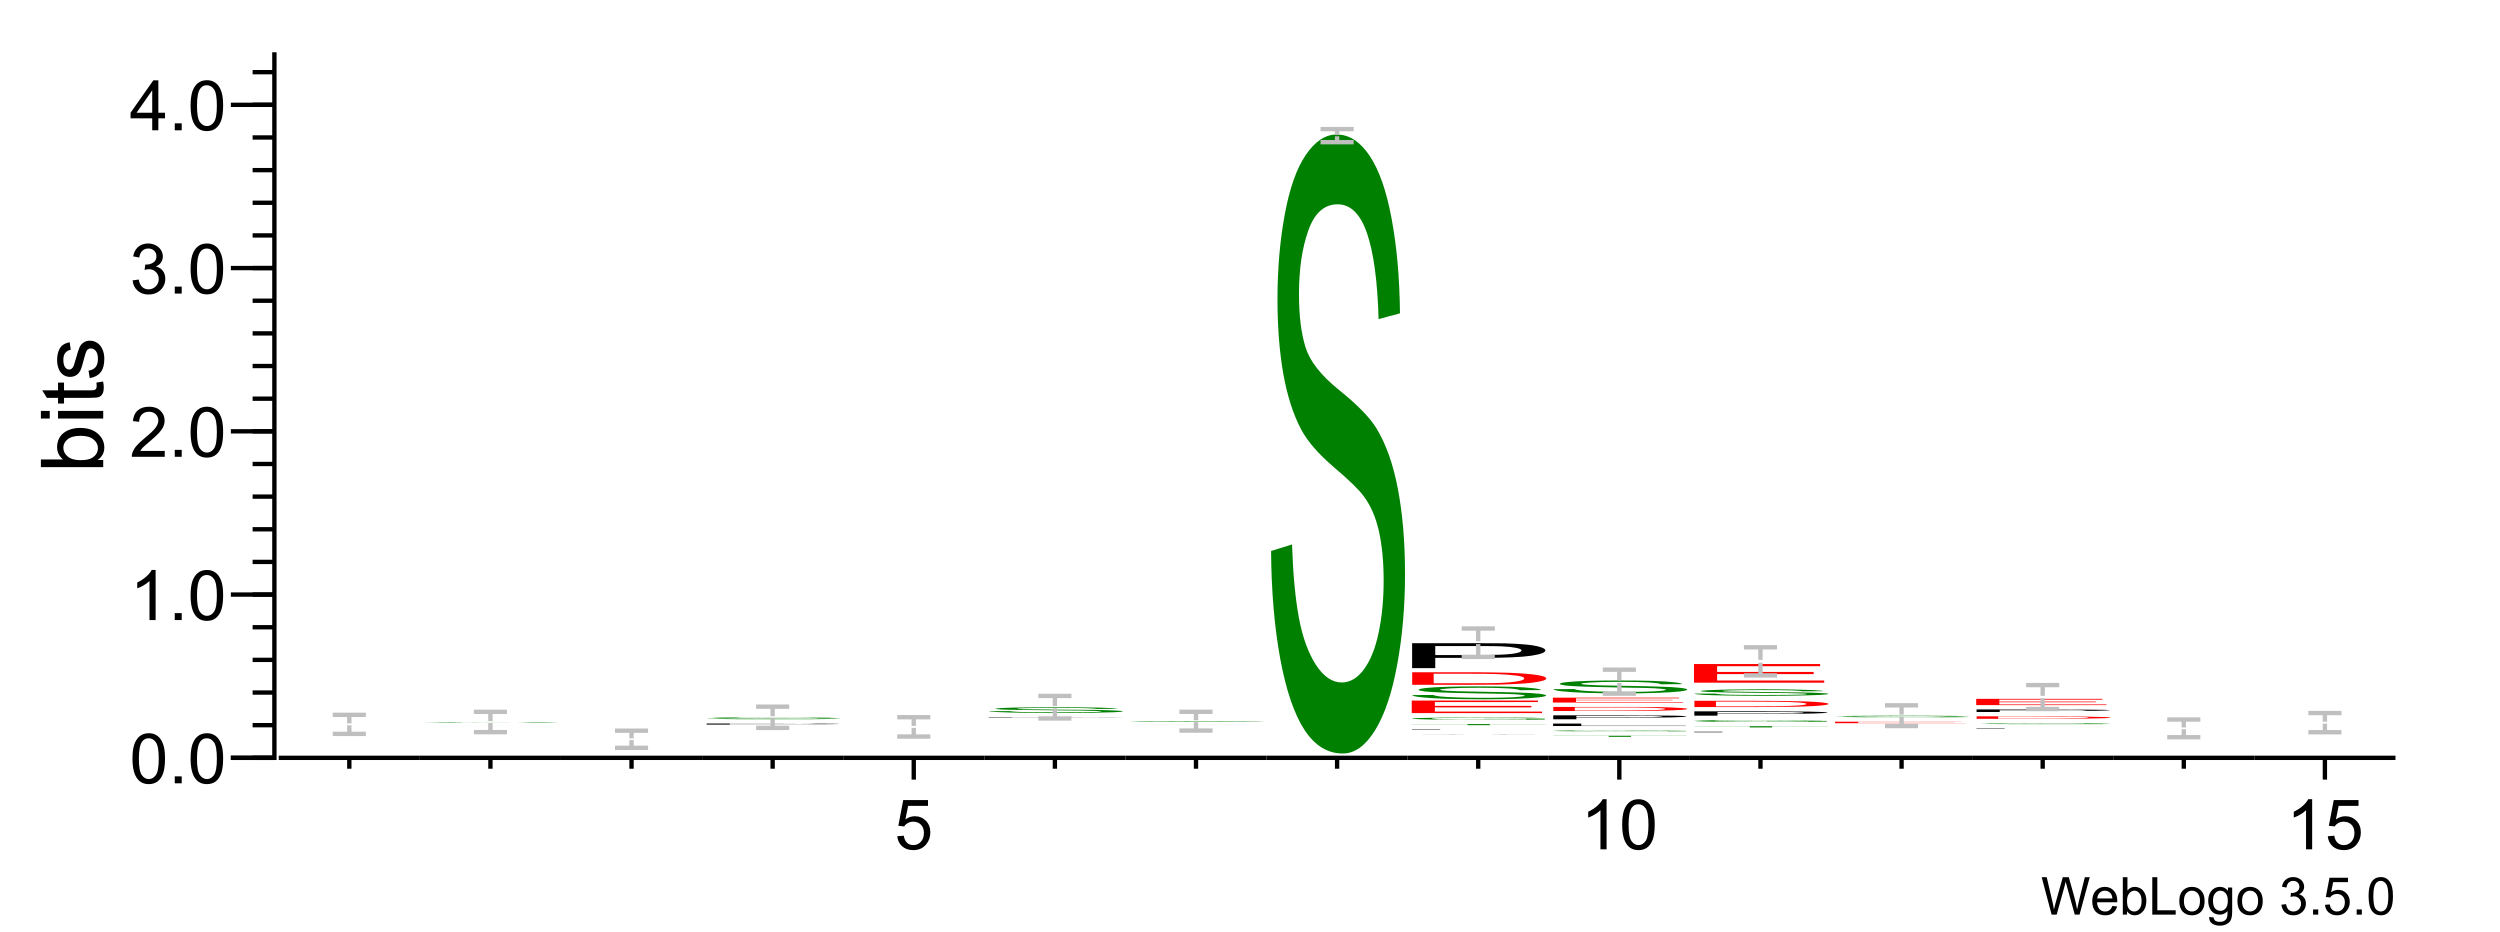 <?xml version="1.0" encoding="UTF-8"?>
<svg xmlns="http://www.w3.org/2000/svg" xmlns:xlink="http://www.w3.org/1999/xlink" width="287pt" height="107pt" viewBox="0 0 287 107" version="1.1">
<defs>
<g>
<symbol overflow="visible" id="glyph0-0">
<path style="stroke:none;" d="M 0.75 0 L 0.75 -3.75 L 3.75 -3.75 L 3.75 0 Z M 0.844 -0.094 L 3.656 -0.094 L 3.656 -3.656 L 0.844 -3.656 Z M 0.844 -0.094 "/>
</symbol>
<symbol overflow="visible" id="glyph0-1">
<path style="stroke:none;" d="M 1.219 0 L 0.078 -4.297 L 0.656 -4.297 L 1.312 -1.484 C 1.383 -1.18 1.441 -0.883 1.484 -0.594 C 1.598 -1.062 1.664 -1.328 1.688 -1.391 L 2.5 -4.297 L 3.188 -4.297 L 3.797 -2.125 C 3.953 -1.582 4.066 -1.07 4.141 -0.594 C 4.191 -0.875 4.258 -1.188 4.344 -1.531 L 5.031 -4.297 L 5.594 -4.297 L 4.422 0 L 3.875 0 L 2.969 -3.266 C 2.883 -3.547 2.836 -3.719 2.828 -3.781 C 2.785 -3.582 2.742 -3.41 2.703 -3.266 L 1.797 0 Z M 1.219 0 "/>
</symbol>
<symbol overflow="visible" id="glyph0-2">
<path style="stroke:none;" d="M 2.531 -1 L 3.078 -0.938 C 2.984 -0.613 2.82 -0.363 2.594 -0.188 C 2.363 -0.008 2.066 0.078 1.703 0.078 C 1.242 0.078 0.879 -0.062 0.609 -0.344 C 0.348 -0.625 0.219 -1.02 0.219 -1.531 C 0.219 -2.051 0.352 -2.457 0.625 -2.75 C 0.895 -3.039 1.242 -3.188 1.672 -3.188 C 2.086 -3.188 2.426 -3.039 2.688 -2.75 C 2.957 -2.469 3.094 -2.07 3.094 -1.562 C 3.094 -1.531 3.086 -1.484 3.078 -1.422 L 0.766 -1.422 C 0.785 -1.078 0.879 -0.812 1.047 -0.625 C 1.223 -0.445 1.441 -0.359 1.703 -0.359 C 1.898 -0.359 2.066 -0.41 2.203 -0.516 C 2.336 -0.617 2.445 -0.781 2.531 -1 Z M 0.797 -1.859 L 2.531 -1.859 C 2.508 -2.117 2.441 -2.312 2.328 -2.438 C 2.16 -2.645 1.941 -2.75 1.672 -2.75 C 1.43 -2.75 1.227 -2.664 1.062 -2.5 C 0.906 -2.344 0.816 -2.129 0.797 -1.859 Z M 0.797 -1.859 "/>
</symbol>
<symbol overflow="visible" id="glyph0-3">
<path style="stroke:none;" d="M 0.875 0 L 0.391 0 L 0.391 -4.297 L 0.922 -4.297 L 0.922 -2.766 C 1.141 -3.047 1.422 -3.188 1.766 -3.188 C 1.961 -3.188 2.145 -3.145 2.312 -3.062 C 2.488 -2.988 2.629 -2.879 2.734 -2.734 C 2.848 -2.598 2.938 -2.43 3 -2.234 C 3.062 -2.035 3.094 -1.828 3.094 -1.609 C 3.094 -1.066 2.957 -0.648 2.688 -0.359 C 2.426 -0.066 2.113 0.078 1.75 0.078 C 1.383 0.078 1.094 -0.078 0.875 -0.391 Z M 0.875 -1.578 C 0.875 -1.203 0.926 -0.93 1.031 -0.766 C 1.195 -0.492 1.422 -0.359 1.703 -0.359 C 1.93 -0.359 2.129 -0.457 2.297 -0.656 C 2.461 -0.863 2.547 -1.164 2.547 -1.562 C 2.547 -1.969 2.461 -2.266 2.297 -2.453 C 2.141 -2.648 1.945 -2.75 1.719 -2.75 C 1.488 -2.75 1.289 -2.645 1.125 -2.438 C 0.957 -2.238 0.875 -1.953 0.875 -1.578 Z M 0.875 -1.578 "/>
</symbol>
<symbol overflow="visible" id="glyph0-4">
<path style="stroke:none;" d="M 0.438 0 L 0.438 -4.297 L 1.016 -4.297 L 1.016 -0.5 L 3.125 -0.5 L 3.125 0 Z M 0.438 0 "/>
</symbol>
<symbol overflow="visible" id="glyph0-5">
<path style="stroke:none;" d="M 0.203 -1.562 C 0.203 -2.133 0.363 -2.562 0.688 -2.844 C 0.945 -3.07 1.27 -3.188 1.656 -3.188 C 2.082 -3.188 2.43 -3.047 2.703 -2.766 C 2.973 -2.484 3.109 -2.094 3.109 -1.594 C 3.109 -1.195 3.047 -0.883 2.922 -0.656 C 2.805 -0.426 2.633 -0.242 2.406 -0.109 C 2.176 0.016 1.926 0.078 1.656 0.078 C 1.219 0.078 0.863 -0.062 0.594 -0.344 C 0.332 -0.625 0.203 -1.031 0.203 -1.562 Z M 0.734 -1.562 C 0.734 -1.156 0.82 -0.852 1 -0.656 C 1.176 -0.457 1.395 -0.359 1.656 -0.359 C 1.914 -0.359 2.133 -0.457 2.312 -0.656 C 2.488 -0.863 2.578 -1.172 2.578 -1.578 C 2.578 -1.961 2.488 -2.254 2.312 -2.453 C 2.133 -2.648 1.914 -2.75 1.656 -2.75 C 1.395 -2.75 1.176 -2.648 1 -2.453 C 0.82 -2.254 0.734 -1.957 0.734 -1.562 Z M 0.734 -1.562 "/>
</symbol>
<symbol overflow="visible" id="glyph0-6">
<path style="stroke:none;" d="M 0.297 0.266 L 0.812 0.328 C 0.832 0.492 0.891 0.613 0.984 0.688 C 1.117 0.781 1.301 0.828 1.531 0.828 C 1.77 0.828 1.957 0.773 2.094 0.672 C 2.227 0.578 2.316 0.441 2.359 0.266 C 2.391 0.16 2.406 -0.062 2.406 -0.406 C 2.164 -0.133 1.875 0 1.531 0 C 1.102 0 0.77 -0.148 0.531 -0.453 C 0.301 -0.766 0.188 -1.141 0.188 -1.578 C 0.188 -1.867 0.238 -2.141 0.344 -2.391 C 0.457 -2.641 0.613 -2.832 0.812 -2.969 C 1.02 -3.113 1.266 -3.188 1.547 -3.188 C 1.91 -3.188 2.211 -3.035 2.453 -2.734 L 2.453 -3.109 L 2.938 -3.109 L 2.938 -0.422 C 2.938 0.066 2.883 0.41 2.781 0.609 C 2.688 0.805 2.531 0.961 2.312 1.078 C 2.102 1.203 1.844 1.266 1.531 1.266 C 1.156 1.266 0.852 1.18 0.625 1.016 C 0.395 0.848 0.285 0.598 0.297 0.266 Z M 0.734 -1.609 C 0.734 -1.203 0.812 -0.906 0.969 -0.719 C 1.133 -0.531 1.344 -0.438 1.594 -0.438 C 1.832 -0.438 2.031 -0.531 2.188 -0.719 C 2.352 -0.906 2.438 -1.195 2.438 -1.594 C 2.438 -1.977 2.352 -2.266 2.188 -2.453 C 2.02 -2.648 1.816 -2.75 1.578 -2.75 C 1.348 -2.75 1.148 -2.648 0.984 -2.453 C 0.816 -2.266 0.734 -1.984 0.734 -1.609 Z M 0.734 -1.609 "/>
</symbol>
<symbol overflow="visible" id="glyph0-7">
<path style="stroke:none;" d=""/>
</symbol>
<symbol overflow="visible" id="glyph0-8">
<path style="stroke:none;" d="M 0.25 -1.141 L 0.781 -1.203 C 0.844 -0.898 0.945 -0.68 1.094 -0.547 C 1.238 -0.422 1.414 -0.359 1.625 -0.359 C 1.875 -0.359 2.082 -0.441 2.25 -0.609 C 2.414 -0.785 2.5 -1 2.5 -1.25 C 2.5 -1.5 2.422 -1.703 2.266 -1.859 C 2.109 -2.016 1.91 -2.094 1.672 -2.094 C 1.566 -2.094 1.441 -2.07 1.297 -2.031 L 1.344 -2.5 C 1.383 -2.488 1.414 -2.484 1.438 -2.484 C 1.656 -2.484 1.852 -2.539 2.031 -2.656 C 2.219 -2.781 2.312 -2.961 2.312 -3.203 C 2.312 -3.398 2.242 -3.562 2.109 -3.688 C 1.984 -3.812 1.816 -3.875 1.609 -3.875 C 1.398 -3.875 1.227 -3.812 1.094 -3.688 C 0.957 -3.562 0.867 -3.367 0.828 -3.109 L 0.312 -3.203 C 0.375 -3.555 0.52 -3.828 0.75 -4.016 C 0.977 -4.211 1.258 -4.312 1.594 -4.312 C 1.832 -4.312 2.051 -4.258 2.25 -4.156 C 2.445 -4.062 2.598 -3.926 2.703 -3.75 C 2.805 -3.57 2.859 -3.391 2.859 -3.203 C 2.859 -3.016 2.805 -2.844 2.703 -2.688 C 2.609 -2.539 2.461 -2.422 2.266 -2.328 C 2.516 -2.266 2.707 -2.141 2.844 -1.953 C 2.988 -1.773 3.062 -1.547 3.062 -1.266 C 3.062 -0.891 2.926 -0.57 2.656 -0.312 C 2.383 -0.051 2.039 0.078 1.625 0.078 C 1.238 0.078 0.922 -0.031 0.672 -0.25 C 0.43 -0.477 0.289 -0.773 0.25 -1.141 Z M 0.25 -1.141 "/>
</symbol>
<symbol overflow="visible" id="glyph0-9">
<path style="stroke:none;" d="M 0.547 0 L 0.547 -0.594 L 1.141 -0.594 L 1.141 0 Z M 0.547 0 "/>
</symbol>
<symbol overflow="visible" id="glyph0-10">
<path style="stroke:none;" d="M 0.25 -1.125 L 0.797 -1.172 C 0.836 -0.898 0.93 -0.695 1.078 -0.562 C 1.234 -0.426 1.414 -0.359 1.625 -0.359 C 1.883 -0.359 2.098 -0.453 2.266 -0.641 C 2.441 -0.836 2.531 -1.094 2.531 -1.406 C 2.531 -1.707 2.445 -1.941 2.281 -2.109 C 2.113 -2.285 1.895 -2.375 1.625 -2.375 C 1.445 -2.375 1.289 -2.336 1.156 -2.266 C 1.02 -2.191 0.914 -2.094 0.844 -1.969 L 0.344 -2.031 L 0.766 -4.234 L 2.891 -4.234 L 2.891 -3.734 L 1.188 -3.734 L 0.953 -2.578 C 1.211 -2.754 1.484 -2.844 1.766 -2.844 C 2.141 -2.844 2.453 -2.711 2.703 -2.453 C 2.961 -2.191 3.094 -1.859 3.094 -1.453 C 3.094 -1.066 2.977 -0.734 2.75 -0.453 C 2.477 -0.098 2.102 0.078 1.625 0.078 C 1.238 0.078 0.922 -0.031 0.672 -0.25 C 0.422 -0.469 0.281 -0.758 0.25 -1.125 Z M 0.25 -1.125 "/>
</symbol>
<symbol overflow="visible" id="glyph0-11">
<path style="stroke:none;" d="M 0.25 -2.125 C 0.25 -2.625 0.301 -3.031 0.406 -3.344 C 0.508 -3.656 0.664 -3.895 0.875 -4.062 C 1.082 -4.227 1.344 -4.312 1.656 -4.312 C 1.883 -4.312 2.082 -4.266 2.25 -4.172 C 2.426 -4.078 2.57 -3.941 2.688 -3.766 C 2.801 -3.598 2.891 -3.383 2.953 -3.125 C 3.016 -2.875 3.047 -2.539 3.047 -2.125 C 3.047 -1.613 2.992 -1.203 2.891 -0.891 C 2.785 -0.586 2.629 -0.348 2.422 -0.172 C 2.223 -0.004 1.969 0.078 1.656 0.078 C 1.238 0.078 0.91 -0.07 0.672 -0.375 C 0.391 -0.727 0.25 -1.312 0.25 -2.125 Z M 0.797 -2.125 C 0.797 -1.414 0.875 -0.941 1.031 -0.703 C 1.195 -0.473 1.406 -0.359 1.656 -0.359 C 1.895 -0.359 2.098 -0.473 2.266 -0.703 C 2.43 -0.941 2.516 -1.414 2.516 -2.125 C 2.516 -2.82 2.43 -3.285 2.266 -3.516 C 2.098 -3.754 1.891 -3.875 1.641 -3.875 C 1.398 -3.875 1.207 -3.77 1.062 -3.562 C 0.883 -3.301 0.797 -2.82 0.797 -2.125 Z M 0.797 -2.125 "/>
</symbol>
<symbol overflow="visible" id="glyph1-0">
<path style="stroke:none;" d="M 1 0 L 1 -5 L 5 -5 L 5 0 Z M 1.125 -0.125 L 4.875 -0.125 L 4.875 -4.875 L 1.125 -4.875 Z M 1.125 -0.125 "/>
</symbol>
<symbol overflow="visible" id="glyph1-1">
<path style="stroke:none;" d="M 0.328 -2.828 C 0.328 -3.504 0.395 -4.047 0.531 -4.453 C 0.676 -4.867 0.883 -5.188 1.156 -5.406 C 1.438 -5.633 1.785 -5.75 2.203 -5.75 C 2.504 -5.75 2.77 -5.688 3 -5.562 C 3.238 -5.438 3.43 -5.258 3.578 -5.031 C 3.734 -4.801 3.852 -4.516 3.938 -4.172 C 4.02 -3.836 4.062 -3.391 4.062 -2.828 C 4.062 -2.148 3.992 -1.602 3.859 -1.188 C 3.723 -0.781 3.516 -0.461 3.234 -0.234 C 2.961 -0.016 2.617 0.094 2.203 0.094 C 1.648 0.094 1.219 -0.102 0.906 -0.5 C 0.52 -0.977 0.328 -1.754 0.328 -2.828 Z M 1.062 -2.828 C 1.062 -1.891 1.172 -1.266 1.391 -0.953 C 1.609 -0.641 1.879 -0.484 2.203 -0.484 C 2.523 -0.484 2.797 -0.641 3.016 -0.953 C 3.234 -1.266 3.344 -1.891 3.344 -2.828 C 3.344 -3.766 3.234 -4.391 3.016 -4.703 C 2.797 -5.016 2.52 -5.172 2.188 -5.172 C 1.863 -5.172 1.609 -5.035 1.422 -4.766 C 1.18 -4.41 1.062 -3.766 1.062 -2.828 Z M 1.062 -2.828 "/>
</symbol>
<symbol overflow="visible" id="glyph1-2">
<path style="stroke:none;" d="M 0.734 0 L 0.734 -0.797 L 1.531 -0.797 L 1.531 0 Z M 0.734 0 "/>
</symbol>
<symbol overflow="visible" id="glyph1-3">
<path style="stroke:none;" d="M 2.984 0 L 2.281 0 L 2.281 -4.484 C 2.113 -4.316 1.891 -4.148 1.609 -3.984 C 1.336 -3.828 1.094 -3.711 0.875 -3.641 L 0.875 -4.312 C 1.27 -4.5 1.613 -4.723 1.906 -4.984 C 2.195 -5.242 2.406 -5.5 2.531 -5.75 L 2.984 -5.75 Z M 2.984 0 "/>
</symbol>
<symbol overflow="visible" id="glyph1-4">
<path style="stroke:none;" d="M 4.031 -0.672 L 4.031 0 L 0.25 0 C 0.238 -0.164 0.266 -0.328 0.328 -0.484 C 0.422 -0.742 0.57 -1 0.781 -1.25 C 1 -1.5 1.305 -1.789 1.703 -2.125 C 2.328 -2.633 2.75 -3.035 2.969 -3.328 C 3.188 -3.629 3.297 -3.91 3.297 -4.172 C 3.297 -4.453 3.195 -4.688 3 -4.875 C 2.801 -5.07 2.539 -5.172 2.219 -5.172 C 1.883 -5.172 1.613 -5.066 1.406 -4.859 C 1.207 -4.66 1.102 -4.379 1.094 -4.016 L 0.375 -4.094 C 0.426 -4.633 0.613 -5.047 0.938 -5.328 C 1.258 -5.609 1.691 -5.75 2.234 -5.75 C 2.785 -5.75 3.219 -5.598 3.531 -5.297 C 3.852 -4.992 4.016 -4.613 4.016 -4.156 C 4.016 -3.926 3.969 -3.703 3.875 -3.484 C 3.781 -3.266 3.625 -3.031 3.406 -2.781 C 3.195 -2.539 2.836 -2.207 2.328 -1.781 C 1.91 -1.426 1.641 -1.188 1.516 -1.062 C 1.398 -0.938 1.301 -0.805 1.219 -0.672 Z M 4.031 -0.672 "/>
</symbol>
<symbol overflow="visible" id="glyph1-5">
<path style="stroke:none;" d="M 0.344 -1.516 L 1.047 -1.609 C 1.117 -1.211 1.254 -0.926 1.453 -0.75 C 1.648 -0.57 1.883 -0.484 2.156 -0.484 C 2.488 -0.484 2.77 -0.598 3 -0.828 C 3.227 -1.055 3.344 -1.336 3.344 -1.672 C 3.344 -1.992 3.234 -2.258 3.016 -2.469 C 2.805 -2.688 2.539 -2.797 2.219 -2.797 C 2.082 -2.797 1.914 -2.77 1.719 -2.719 L 1.797 -3.328 C 1.848 -3.328 1.891 -3.328 1.922 -3.328 C 2.211 -3.328 2.477 -3.406 2.719 -3.562 C 2.957 -3.719 3.078 -3.957 3.078 -4.281 C 3.078 -4.539 2.988 -4.754 2.812 -4.922 C 2.645 -5.086 2.422 -5.172 2.141 -5.172 C 1.867 -5.172 1.641 -5.082 1.453 -4.906 C 1.273 -4.738 1.16 -4.484 1.109 -4.141 L 0.406 -4.266 C 0.488 -4.734 0.68 -5.098 0.984 -5.359 C 1.297 -5.617 1.676 -5.75 2.125 -5.75 C 2.438 -5.75 2.723 -5.68 2.984 -5.547 C 3.254 -5.41 3.457 -5.227 3.594 -5 C 3.738 -4.77 3.812 -4.523 3.812 -4.266 C 3.812 -4.016 3.742 -3.785 3.609 -3.578 C 3.473 -3.379 3.273 -3.223 3.016 -3.109 C 3.359 -3.023 3.625 -2.859 3.812 -2.609 C 4 -2.367 4.094 -2.062 4.094 -1.688 C 4.094 -1.188 3.91 -0.758 3.547 -0.406 C 3.18 -0.062 2.719 0.109 2.156 0.109 C 1.656 0.109 1.238 -0.039 0.906 -0.344 C 0.57 -0.645 0.383 -1.035 0.344 -1.516 Z M 0.344 -1.516 "/>
</symbol>
<symbol overflow="visible" id="glyph1-6">
<path style="stroke:none;" d="M 2.594 0 L 2.594 -1.375 L 0.109 -1.375 L 0.109 -2.016 L 2.719 -5.734 L 3.297 -5.734 L 3.297 -2.016 L 4.062 -2.016 L 4.062 -1.375 L 3.297 -1.375 L 3.297 0 Z M 2.594 -2.016 L 2.594 -4.594 L 0.797 -2.016 Z M 2.594 -2.016 "/>
</symbol>
<symbol overflow="visible" id="glyph1-7">
<path style="stroke:none;" d="M 0.328 -1.5 L 1.078 -1.562 C 1.129 -1.207 1.254 -0.938 1.453 -0.75 C 1.648 -0.57 1.891 -0.484 2.172 -0.484 C 2.516 -0.484 2.801 -0.609 3.031 -0.859 C 3.27 -1.117 3.391 -1.457 3.391 -1.875 C 3.391 -2.281 3.273 -2.598 3.047 -2.828 C 2.816 -3.055 2.52 -3.172 2.156 -3.172 C 1.938 -3.172 1.734 -3.117 1.547 -3.016 C 1.367 -2.922 1.227 -2.789 1.125 -2.625 L 0.453 -2.703 L 1.016 -5.656 L 3.859 -5.656 L 3.859 -4.984 L 1.578 -4.984 L 1.266 -3.438 C 1.609 -3.676 1.969 -3.797 2.344 -3.797 C 2.844 -3.797 3.266 -3.625 3.609 -3.281 C 3.953 -2.938 4.125 -2.488 4.125 -1.938 C 4.125 -1.426 3.973 -0.977 3.672 -0.594 C 3.305 -0.133 2.805 0.094 2.172 0.094 C 1.648 0.094 1.223 -0.051 0.891 -0.344 C 0.566 -0.633 0.379 -1.02 0.328 -1.5 Z M 0.328 -1.5 "/>
</symbol>
<symbol overflow="visible" id="glyph2-0">
<path style="stroke:none;" d="M 0 -1.25 L -6.25 -1.25 L -6.25 -6.25 L 0 -6.25 Z M -0.156 -1.406 L -0.156 -6.094 L -6.094 -6.094 L -6.094 -1.406 Z M -0.156 -1.406 "/>
</symbol>
<symbol overflow="visible" id="glyph2-1">
<path style="stroke:none;" d="M 0 -1.469 L 0 -0.656 L -7.156 -0.656 L -7.156 -1.531 L -4.609 -1.531 C -5.066 -1.906 -5.297 -2.379 -5.297 -2.953 C -5.297 -3.273 -5.234 -3.578 -5.109 -3.859 C -4.984 -4.141 -4.801 -4.375 -4.562 -4.562 C -4.332 -4.75 -4.051 -4.895 -3.719 -5 C -3.395 -5.102 -3.047 -5.156 -2.672 -5.156 C -1.785 -5.156 -1.098 -4.93 -0.609 -4.484 C -0.117 -4.047 0.125 -3.52 0.125 -2.906 C 0.125 -2.301 -0.133 -1.82 -0.656 -1.469 Z M -2.625 -1.453 C -2.008 -1.453 -1.562 -1.539 -1.281 -1.719 C -0.832 -1.988 -0.609 -2.363 -0.609 -2.844 C -0.609 -3.219 -0.773 -3.547 -1.109 -3.828 C -1.441 -4.109 -1.938 -4.25 -2.594 -4.25 C -3.27 -4.25 -3.77 -4.113 -4.094 -3.844 C -4.414 -3.582 -4.578 -3.258 -4.578 -2.875 C -4.578 -2.488 -4.41 -2.156 -4.078 -1.875 C -3.742 -1.594 -3.258 -1.453 -2.625 -1.453 Z M -2.625 -1.453 "/>
</symbol>
<symbol overflow="visible" id="glyph2-2">
<path style="stroke:none;" d="M -6.141 -0.672 L -7.156 -0.672 L -7.156 -1.547 L -6.141 -1.547 Z M 0 -0.672 L -5.188 -0.672 L -5.188 -1.547 L 0 -1.547 Z M 0 -0.672 "/>
</symbol>
<symbol overflow="visible" id="glyph2-3">
<path style="stroke:none;" d="M -0.781 -2.578 L -0.016 -2.703 C 0.035 -2.453 0.062 -2.234 0.062 -2.047 C 0.062 -1.723 0.016 -1.473 -0.078 -1.297 C -0.18 -1.117 -0.316 -0.992 -0.484 -0.922 C -0.648 -0.859 -0.992 -0.828 -1.516 -0.828 L -4.5 -0.828 L -4.5 -0.172 L -5.188 -0.172 L -5.188 -0.828 L -6.469 -0.828 L -7 -1.688 L -5.188 -1.688 L -5.188 -2.578 L -4.5 -2.578 L -4.5 -1.688 L -1.469 -1.688 C -1.219 -1.688 -1.055 -1.703 -0.984 -1.734 C -0.91 -1.766 -0.852 -1.816 -0.812 -1.891 C -0.77 -1.961 -0.75 -2.062 -0.75 -2.188 C -0.75 -2.289 -0.758 -2.422 -0.781 -2.578 Z M -0.781 -2.578 "/>
</symbol>
<symbol overflow="visible" id="glyph2-4">
<path style="stroke:none;" d="M -1.547 -0.312 L -1.688 -1.172 C -1.332 -1.223 -1.062 -1.359 -0.875 -1.578 C -0.695 -1.805 -0.609 -2.117 -0.609 -2.516 C -0.609 -2.922 -0.688 -3.223 -0.844 -3.422 C -1.008 -3.617 -1.207 -3.719 -1.438 -3.719 C -1.633 -3.719 -1.789 -3.629 -1.906 -3.453 C -1.977 -3.328 -2.078 -3.023 -2.203 -2.547 C -2.359 -1.91 -2.492 -1.469 -2.609 -1.219 C -2.734 -0.969 -2.898 -0.773 -3.109 -0.641 C -3.316 -0.516 -3.551 -0.453 -3.812 -0.453 C -4.039 -0.453 -4.254 -0.504 -4.453 -0.609 C -4.648 -0.711 -4.812 -0.859 -4.938 -1.047 C -5.039 -1.18 -5.125 -1.363 -5.188 -1.594 C -5.258 -1.832 -5.297 -2.086 -5.297 -2.359 C -5.297 -2.766 -5.238 -3.117 -5.125 -3.422 C -5.008 -3.734 -4.848 -3.961 -4.641 -4.109 C -4.441 -4.266 -4.176 -4.367 -3.844 -4.422 L -3.734 -3.562 C -3.992 -3.52 -4.195 -3.406 -4.344 -3.219 C -4.5 -3.031 -4.578 -2.766 -4.578 -2.422 C -4.578 -2.023 -4.508 -1.738 -4.375 -1.562 C -4.25 -1.383 -4.094 -1.297 -3.906 -1.297 C -3.789 -1.297 -3.691 -1.332 -3.609 -1.406 C -3.516 -1.477 -3.438 -1.594 -3.375 -1.75 C -3.344 -1.832 -3.266 -2.094 -3.141 -2.531 C -2.973 -3.145 -2.836 -3.57 -2.734 -3.812 C -2.629 -4.062 -2.473 -4.254 -2.266 -4.391 C -2.066 -4.535 -1.82 -4.609 -1.531 -4.609 C -1.227 -4.609 -0.945 -4.523 -0.688 -4.359 C -0.438 -4.191 -0.238 -3.945 -0.094 -3.625 C 0.051 -3.301 0.125 -2.938 0.125 -2.531 C 0.125 -1.852 -0.016 -1.336 -0.297 -0.984 C -0.578 -0.629 -0.992 -0.406 -1.547 -0.312 Z M -1.547 -0.312 "/>
</symbol>
<symbol overflow="visible" id="glyph3-0">
<path style="stroke:none;" d="M 3.375 0 L 3.375 -0.062 L 16.875 -0.062 L 16.875 0 Z M 3.797 0 L 16.453 0 L 16.453 -0.062 L 3.797 -0.062 Z M 3.797 0 "/>
</symbol>
<symbol overflow="visible" id="glyph3-1">
<path style="stroke:none;" d="M 1.219 -0.016 L 3.625 -0.016 C 3.738 -0.016 4.004 -0.016 4.422 -0.016 C 4.836 -0.016 5.484 -0.008 6.359 0 C 7.242 0 8.234 0 9.328 0 C 10.305 0 11.164 0 11.906 0 C 12.656 -0.008 13.211 -0.016 13.578 -0.016 C 13.953 -0.016 14.141 -0.016 14.141 -0.016 C 14.141 -0.016 13.961 -0.016 13.609 -0.016 C 13.254 -0.023 12.672 -0.031 11.859 -0.031 C 11.348 -0.031 10.203 -0.031 8.422 -0.031 C 6.648 -0.031 5.406 -0.031 4.688 -0.031 C 3.77 -0.039 3.082 -0.047 2.625 -0.047 C 2.176 -0.047 1.953 -0.047 1.953 -0.047 C 1.953 -0.055 2.227 -0.062 2.781 -0.062 C 3.332 -0.062 4.141 -0.062 5.203 -0.062 C 6.266 -0.07 7.445 -0.078 8.75 -0.078 C 10.188 -0.078 11.453 -0.07 12.547 -0.062 C 13.641 -0.062 14.477 -0.062 15.062 -0.062 C 15.656 -0.062 15.973 -0.055 16.016 -0.047 L 13.562 -0.047 C 13.438 -0.055 12.992 -0.062 12.234 -0.062 C 11.473 -0.062 10.348 -0.062 8.859 -0.062 C 7.316 -0.062 6.191 -0.062 5.484 -0.062 C 4.773 -0.062 4.422 -0.055 4.422 -0.047 C 4.422 -0.047 4.672 -0.047 5.172 -0.047 C 5.66 -0.047 6.941 -0.039 9.016 -0.031 C 11.098 -0.031 12.523 -0.031 13.297 -0.031 C 14.422 -0.031 15.25 -0.031 15.781 -0.031 C 16.32 -0.031 16.594 -0.023 16.594 -0.016 C 16.594 -0.016 16.297 -0.008 15.703 0 C 15.117 0 14.273 0 13.172 0 C 12.066 0 10.828 0 9.453 0 C 7.703 0 6.234 0 5.047 0 C 3.867 0 2.941 0 2.266 0 C 1.598 -0.008 1.25 -0.016 1.219 -0.016 Z M 1.219 -0.016 "/>
</symbol>
<symbol overflow="visible" id="glyph4-0">
<path style="stroke:none;" d="M 3.5 0 L 3.5 -0.109 L 17.5 -0.109 L 17.5 0 Z M 3.938 0 L 17.062 0 L 17.062 -0.094 L 3.938 -0.094 Z M 3.938 0 "/>
</symbol>
<symbol overflow="visible" id="glyph4-1">
<path style="stroke:none;" d="M 2.156 0 L 2.156 -0.125 L 9.719 -0.125 C 11.051 -0.125 12.066 -0.117 12.766 -0.109 C 13.754 -0.109 14.582 -0.109 15.25 -0.109 C 15.914 -0.109 16.445 -0.102 16.844 -0.094 C 17.25 -0.094 17.453 -0.086 17.453 -0.078 C 17.453 -0.066 16.91 -0.055 15.828 -0.047 C 14.742 -0.047 12.785 -0.047 9.953 -0.047 L 4.812 -0.047 L 4.812 0 Z M 4.812 -0.062 L 10 -0.062 C 11.707 -0.062 12.922 -0.062 13.641 -0.062 C 14.359 -0.07 14.719 -0.078 14.719 -0.078 C 14.719 -0.086 14.504 -0.094 14.078 -0.094 C 13.66 -0.094 13.109 -0.098 12.422 -0.109 C 11.973 -0.109 11.145 -0.109 9.938 -0.109 L 4.812 -0.109 Z M 4.812 -0.062 "/>
</symbol>
<symbol overflow="visible" id="glyph5-0">
<path style="stroke:none;" d="M 3.375 0 L 3.375 -0.188 L 16.875 -0.188 L 16.875 0 Z M 3.797 0 L 16.453 0 L 16.453 -0.188 L 3.797 -0.188 Z M 3.797 0 "/>
</symbol>
<symbol overflow="visible" id="glyph5-1">
<path style="stroke:none;" d="M 1.219 -0.078 L 3.625 -0.078 C 3.738 -0.066 4.004 -0.055 4.422 -0.047 C 4.836 -0.035 5.484 -0.031 6.359 -0.031 C 7.242 -0.031 8.234 -0.031 9.328 -0.031 C 10.305 -0.031 11.164 -0.031 11.906 -0.031 C 12.656 -0.031 13.211 -0.031 13.578 -0.031 C 13.953 -0.039 14.141 -0.051 14.141 -0.062 C 14.141 -0.07 13.961 -0.078 13.609 -0.078 C 13.254 -0.086 12.672 -0.094 11.859 -0.094 C 11.348 -0.094 10.203 -0.094 8.422 -0.094 C 6.648 -0.102 5.406 -0.109 4.688 -0.109 C 3.77 -0.117 3.082 -0.125 2.625 -0.125 C 2.176 -0.133 1.953 -0.145 1.953 -0.156 C 1.953 -0.164 2.227 -0.176 2.781 -0.188 C 3.332 -0.195 4.141 -0.203 5.203 -0.203 C 6.266 -0.211 7.445 -0.219 8.75 -0.219 C 10.188 -0.219 11.453 -0.211 12.547 -0.203 C 13.641 -0.203 14.477 -0.195 15.062 -0.188 C 15.656 -0.176 15.973 -0.164 16.016 -0.156 L 13.562 -0.156 C 13.438 -0.164 12.992 -0.176 12.234 -0.188 C 11.473 -0.195 10.348 -0.203 8.859 -0.203 C 7.316 -0.203 6.191 -0.195 5.484 -0.188 C 4.773 -0.176 4.422 -0.164 4.422 -0.156 C 4.422 -0.156 4.672 -0.148 5.172 -0.141 C 5.66 -0.141 6.941 -0.133 9.016 -0.125 C 11.098 -0.125 12.523 -0.117 13.297 -0.109 C 14.422 -0.109 15.25 -0.102 15.781 -0.094 C 16.32 -0.082 16.594 -0.07 16.594 -0.062 C 16.594 -0.051 16.297 -0.039 15.703 -0.031 C 15.117 -0.02 14.273 -0.008 13.172 0 C 12.066 0 10.828 0 9.453 0 C 7.703 0 6.234 0 5.047 0 C 3.867 -0.008 2.941 -0.02 2.266 -0.031 C 1.598 -0.039 1.25 -0.055 1.219 -0.078 Z M 1.219 -0.078 "/>
</symbol>
<symbol overflow="visible" id="glyph6-0">
<path style="stroke:none;" d="M 3.5 0 L 3.5 -0.031 L 17.5 -0.031 L 17.5 0 Z M 3.938 0 L 17.062 0 L 17.062 -0.031 L 3.938 -0.031 Z M 3.938 0 "/>
</symbol>
<symbol overflow="visible" id="glyph6-1">
<path style="stroke:none;" d="M 2.156 0 L 2.156 -0.047 L 9.719 -0.047 C 11.051 -0.047 12.066 -0.047 12.766 -0.047 C 13.754 -0.047 14.582 -0.039 15.25 -0.031 C 15.914 -0.031 16.445 -0.031 16.844 -0.031 C 17.25 -0.031 17.453 -0.031 17.453 -0.031 C 17.453 -0.031 16.91 -0.023 15.828 -0.016 C 14.742 -0.016 12.785 -0.016 9.953 -0.016 L 4.812 -0.016 L 4.812 0 Z M 4.812 -0.016 L 10 -0.016 C 11.707 -0.016 12.922 -0.016 13.641 -0.016 C 14.359 -0.023 14.719 -0.031 14.719 -0.031 C 14.719 -0.031 14.504 -0.031 14.078 -0.031 C 13.66 -0.031 13.109 -0.031 12.422 -0.031 C 11.973 -0.031 11.145 -0.031 9.938 -0.031 L 4.812 -0.031 Z M 4.812 -0.016 "/>
</symbol>
<symbol overflow="visible" id="glyph7-0">
<path style="stroke:none;" d="M 3.375 0 L 3.375 -0.562 L 16.875 -0.562 L 16.875 0 Z M 3.797 -0.016 L 16.453 -0.016 L 16.453 -0.547 L 3.797 -0.547 Z M 3.797 -0.016 "/>
</symbol>
<symbol overflow="visible" id="glyph7-1">
<path style="stroke:none;" d="M 1.219 -0.203 L 3.625 -0.203 C 3.738 -0.18 4.004 -0.156 4.422 -0.125 C 4.836 -0.102 5.484 -0.086 6.359 -0.078 C 7.242 -0.066 8.234 -0.062 9.328 -0.062 C 10.305 -0.062 11.164 -0.066 11.906 -0.078 C 12.656 -0.086 13.211 -0.098 13.578 -0.109 C 13.953 -0.129 14.141 -0.148 14.141 -0.172 C 14.141 -0.191 13.961 -0.207 13.609 -0.219 C 13.254 -0.238 12.672 -0.254 11.859 -0.266 C 11.348 -0.273 10.203 -0.285 8.422 -0.297 C 6.648 -0.316 5.406 -0.332 4.688 -0.344 C 3.77 -0.352 3.082 -0.367 2.625 -0.391 C 2.176 -0.422 1.953 -0.453 1.953 -0.484 C 1.953 -0.504 2.227 -0.531 2.781 -0.562 C 3.332 -0.594 4.141 -0.613 5.203 -0.625 C 6.266 -0.645 7.445 -0.656 8.75 -0.656 C 10.188 -0.656 11.453 -0.645 12.547 -0.625 C 13.641 -0.613 14.477 -0.594 15.062 -0.562 C 15.656 -0.531 15.973 -0.5 16.016 -0.469 L 13.562 -0.453 C 13.438 -0.492 12.992 -0.523 12.234 -0.547 C 11.473 -0.566 10.348 -0.578 8.859 -0.578 C 7.316 -0.578 6.191 -0.566 5.484 -0.547 C 4.773 -0.523 4.422 -0.504 4.422 -0.484 C 4.422 -0.461 4.672 -0.441 5.172 -0.422 C 5.66 -0.41 6.941 -0.395 9.016 -0.375 C 11.098 -0.352 12.523 -0.344 13.297 -0.344 C 14.422 -0.32 15.25 -0.297 15.781 -0.266 C 16.32 -0.242 16.594 -0.219 16.594 -0.188 C 16.594 -0.145 16.297 -0.109 15.703 -0.078 C 15.117 -0.055 14.273 -0.035 13.172 -0.016 C 12.066 0.004 10.828 0.016 9.453 0.016 C 7.703 0.016 6.234 0.004 5.047 -0.016 C 3.867 -0.035 2.941 -0.062 2.266 -0.094 C 1.598 -0.125 1.25 -0.16 1.219 -0.203 Z M 1.219 -0.203 "/>
</symbol>
<symbol overflow="visible" id="glyph8-0">
<path style="stroke:none;" d="M 3.375 0 L 3.375 -0.078 L 16.875 -0.078 L 16.875 0 Z M 3.797 0 L 16.453 0 L 16.453 -0.078 L 3.797 -0.078 Z M 3.797 0 "/>
</symbol>
<symbol overflow="visible" id="glyph8-1">
<path style="stroke:none;" d="M 1.219 -0.031 L 3.625 -0.031 C 3.738 -0.02 4.004 -0.016 4.422 -0.016 C 4.836 -0.016 5.484 -0.016 6.359 -0.016 C 7.242 -0.016 8.234 -0.016 9.328 -0.016 C 10.305 -0.016 11.164 -0.016 11.906 -0.016 C 12.656 -0.016 13.211 -0.016 13.578 -0.016 C 13.953 -0.016 14.141 -0.016 14.141 -0.016 C 14.141 -0.023 13.961 -0.031 13.609 -0.031 C 13.254 -0.031 12.672 -0.031 11.859 -0.031 C 11.348 -0.031 10.203 -0.031 8.422 -0.031 C 6.648 -0.039 5.406 -0.047 4.688 -0.047 C 3.77 -0.047 3.082 -0.047 2.625 -0.047 C 2.176 -0.055 1.953 -0.062 1.953 -0.062 C 1.953 -0.062 2.227 -0.062 2.781 -0.062 C 3.332 -0.07 4.141 -0.078 5.203 -0.078 C 6.266 -0.086 7.445 -0.094 8.75 -0.094 C 10.188 -0.094 11.453 -0.086 12.547 -0.078 C 13.641 -0.078 14.477 -0.07 15.062 -0.062 C 15.656 -0.062 15.973 -0.062 16.016 -0.062 L 13.562 -0.062 C 13.438 -0.062 12.992 -0.062 12.234 -0.062 C 11.473 -0.07 10.348 -0.078 8.859 -0.078 C 7.316 -0.078 6.191 -0.07 5.484 -0.062 C 4.773 -0.062 4.422 -0.062 4.422 -0.062 C 4.422 -0.062 4.672 -0.062 5.172 -0.062 C 5.66 -0.062 6.941 -0.055 9.016 -0.047 C 11.098 -0.047 12.523 -0.047 13.297 -0.047 C 14.422 -0.047 15.25 -0.039 15.781 -0.031 C 16.32 -0.031 16.594 -0.031 16.594 -0.031 C 16.594 -0.02 16.297 -0.008 15.703 0 C 15.117 0 14.273 0 13.172 0 C 12.066 0 10.828 0 9.453 0 C 7.703 0 6.234 0 5.047 0 C 3.867 0 2.941 0 2.266 0 C 1.598 -0.008 1.25 -0.02 1.219 -0.031 Z M 1.219 -0.031 "/>
</symbol>
<symbol overflow="visible" id="glyph9-0">
<path style="stroke:none;" d="M 3.375 0 L 3.375 -60 L 16.875 -60 L 16.875 0 Z M 3.797 -1.5 L 16.453 -1.5 L 16.453 -58.5 L 3.797 -58.5 Z M 3.797 -1.5 "/>
</symbol>
<symbol overflow="visible" id="glyph9-1">
<path style="stroke:none;" d="M 1.219 -22.078 L 3.625 -22.828 C 3.738 -19.391 4.004 -16.566 4.422 -14.359 C 4.836 -12.16 5.484 -10.379 6.359 -9.016 C 7.242 -7.66 8.234 -6.984 9.328 -6.984 C 10.305 -6.984 11.164 -7.5 11.906 -8.531 C 12.656 -9.562 13.211 -10.973 13.578 -12.766 C 13.953 -14.566 14.141 -16.531 14.141 -18.656 C 14.141 -20.812 13.961 -22.691 13.609 -24.297 C 13.254 -25.91 12.672 -27.266 11.859 -28.359 C 11.348 -29.078 10.203 -30.191 8.422 -31.703 C 6.648 -33.223 5.406 -34.656 4.688 -36 C 3.77 -37.719 3.082 -39.848 2.625 -42.391 C 2.176 -44.941 1.953 -47.797 1.953 -50.953 C 1.953 -54.422 2.227 -57.66 2.781 -60.672 C 3.332 -63.691 4.141 -65.984 5.203 -67.547 C 6.266 -69.109 7.445 -69.891 8.75 -69.891 C 10.188 -69.891 11.453 -69.066 12.547 -67.422 C 13.641 -65.785 14.477 -63.375 15.062 -60.188 C 15.656 -57 15.973 -53.391 16.016 -49.359 L 13.562 -48.703 C 13.438 -53.047 12.992 -56.328 12.234 -58.547 C 11.473 -60.766 10.348 -61.875 8.859 -61.875 C 7.316 -61.875 6.191 -60.863 5.484 -58.844 C 4.773 -56.832 4.422 -54.406 4.422 -51.562 C 4.422 -49.094 4.672 -47.062 5.172 -45.469 C 5.66 -43.875 6.941 -42.238 9.016 -40.562 C 11.098 -38.895 12.523 -37.438 13.297 -36.188 C 14.422 -34.344 15.25 -32.004 15.781 -29.172 C 16.32 -26.348 16.594 -23.094 16.594 -19.406 C 16.594 -15.75 16.297 -12.301 15.703 -9.062 C 15.117 -5.832 14.273 -3.316 13.172 -1.516 C 12.066 0.273 10.828 1.172 9.453 1.172 C 7.703 1.172 6.234 0.266 5.047 -1.547 C 3.867 -3.359 2.941 -6.082 2.266 -9.719 C 1.598 -13.363 1.25 -17.484 1.219 -22.078 Z M 1.219 -22.078 "/>
</symbol>
<symbol overflow="visible" id="glyph10-0">
<path style="stroke:none;" d="M 2.875 0 L 2.875 -0.016 L 14.375 -0.016 L 14.375 0 Z M 3.234 0 L 14.016 0 L 14.016 -0.016 L 3.234 -0.016 Z M 3.234 0 "/>
</symbol>
<symbol overflow="visible" id="glyph10-1">
<path style="stroke:none;" d="M -0.016 0 L 6.312 -0.016 L 8.656 -0.016 L 15.391 0 Z M 4.734 0 L 10.312 0 L 8.594 -0.016 C 8.07 -0.016 7.68 -0.016 7.422 -0.016 C 7.211 -0.016 6.922 -0.016 6.547 -0.016 Z M 4.734 0 "/>
</symbol>
<symbol overflow="visible" id="glyph11-0">
<path style="stroke:none;" d="M 4.25 0 L 4.25 -0.047 L 21.25 -0.047 L 21.25 0 Z M 4.781 0 L 20.719 0 L 20.719 -0.047 L 4.781 -0.047 Z M 4.781 0 "/>
</symbol>
<symbol overflow="visible" id="glyph11-1">
<path style="stroke:none;" d="M 2.484 0 L 2.484 -0.047 L 5.719 -0.047 L 5.719 0 L 17.703 0 Z M 2.484 0 "/>
</symbol>
<symbol overflow="visible" id="glyph12-0">
<path style="stroke:none;" d="M 3.375 0 L 3.375 -0.109 L 16.875 -0.109 L 16.875 0 Z M 3.797 0 L 16.453 0 L 16.453 -0.094 L 3.797 -0.094 Z M 3.797 0 "/>
</symbol>
<symbol overflow="visible" id="glyph12-1">
<path style="stroke:none;" d="M 7 0 L 7 -0.109 L 0.641 -0.109 L 0.641 -0.125 L 15.953 -0.125 L 15.953 -0.109 L 9.562 -0.109 L 9.562 0 Z M 7 0 "/>
</symbol>
<symbol overflow="visible" id="glyph13-0">
<path style="stroke:none;" d="M 2.875 0 L 2.875 -0.234 L 14.375 -0.234 L 14.375 0 Z M 3.234 0 L 14.016 0 L 14.016 -0.219 L 3.234 -0.219 Z M 3.234 0 "/>
</symbol>
<symbol overflow="visible" id="glyph13-1">
<path style="stroke:none;" d="M 9.484 -0.109 L 9.484 -0.125 L 16.453 -0.125 L 16.453 -0.031 C 15.379 -0.02 14.273 -0.008 13.141 0 C 12.004 0 10.836 0 9.641 0 C 8.016 0 6.539 -0.004 5.219 -0.016 C 3.906 -0.023 2.91 -0.039 2.234 -0.062 C 1.555 -0.082 1.219 -0.102 1.219 -0.125 C 1.219 -0.156 1.551 -0.18 2.219 -0.203 C 2.895 -0.223 3.863 -0.238 5.125 -0.25 C 6.383 -0.258 7.832 -0.266 9.469 -0.266 C 10.656 -0.266 11.727 -0.258 12.688 -0.25 C 13.656 -0.25 14.41 -0.242 14.953 -0.234 C 15.504 -0.223 15.922 -0.207 16.203 -0.188 L 14.234 -0.188 C 13.992 -0.195 13.688 -0.203 13.312 -0.203 C 12.945 -0.211 12.422 -0.219 11.734 -0.219 C 11.055 -0.227 10.305 -0.234 9.484 -0.234 C 8.484 -0.234 7.617 -0.227 6.891 -0.219 C 6.172 -0.219 5.586 -0.211 5.141 -0.203 C 4.691 -0.203 4.344 -0.195 4.094 -0.188 C 3.676 -0.164 3.469 -0.145 3.469 -0.125 C 3.469 -0.102 3.719 -0.082 4.219 -0.062 C 4.727 -0.051 5.469 -0.039 6.438 -0.031 C 7.406 -0.031 8.43 -0.031 9.516 -0.031 C 10.453 -0.031 11.367 -0.031 12.266 -0.031 C 13.172 -0.039 13.852 -0.047 14.312 -0.047 L 14.312 -0.109 Z M 9.484 -0.109 "/>
</symbol>
<symbol overflow="visible" id="glyph14-0">
<path style="stroke:none;" d="M 3.5 0 L 3.5 -1.25 L 17.5 -1.25 L 17.5 0 Z M 3.938 -0.031 L 17.062 -0.031 L 17.062 -1.219 L 3.938 -1.219 Z M 3.938 -0.031 "/>
</symbol>
<symbol overflow="visible" id="glyph14-1">
<path style="stroke:none;" d="M 2.219 0 L 2.219 -1.438 L 16.703 -1.438 L 16.703 -1.266 L 4.875 -1.266 L 4.875 -0.828 L 15.953 -0.828 L 15.953 -0.656 L 4.875 -0.656 L 4.875 -0.172 L 17.172 -0.172 L 17.172 0 Z M 2.219 0 "/>
</symbol>
<symbol overflow="visible" id="glyph15-0">
<path style="stroke:none;" d="M 3.375 0 L 3.375 -1.25 L 16.875 -1.25 L 16.875 0 Z M 3.797 -0.031 L 16.453 -0.031 L 16.453 -1.219 L 3.797 -1.219 Z M 3.797 -0.031 "/>
</symbol>
<symbol overflow="visible" id="glyph15-1">
<path style="stroke:none;" d="M 1.219 -0.453 L 3.625 -0.469 C 3.738 -0.406 4.004 -0.348 4.422 -0.297 C 4.836 -0.254 5.484 -0.219 6.359 -0.188 C 7.242 -0.156 8.234 -0.141 9.328 -0.141 C 10.305 -0.141 11.164 -0.148 11.906 -0.172 C 12.656 -0.191 13.211 -0.223 13.578 -0.266 C 13.953 -0.305 14.141 -0.348 14.141 -0.391 C 14.141 -0.43 13.961 -0.469 13.609 -0.5 C 13.254 -0.539 12.672 -0.57 11.859 -0.594 C 11.348 -0.602 10.203 -0.625 8.422 -0.656 C 6.648 -0.688 5.406 -0.719 4.688 -0.75 C 3.77 -0.781 3.082 -0.82 2.625 -0.875 C 2.176 -0.938 1.953 -1 1.953 -1.062 C 1.953 -1.133 2.227 -1.203 2.781 -1.266 C 3.332 -1.328 4.141 -1.375 5.203 -1.406 C 6.266 -1.438 7.445 -1.453 8.75 -1.453 C 10.188 -1.453 11.453 -1.438 12.547 -1.406 C 13.641 -1.375 14.477 -1.32 15.062 -1.25 C 15.656 -1.188 15.973 -1.113 16.016 -1.031 L 13.562 -1.016 C 13.438 -1.109 12.992 -1.176 12.234 -1.219 C 11.473 -1.27 10.348 -1.297 8.859 -1.297 C 7.316 -1.297 6.191 -1.27 5.484 -1.219 C 4.773 -1.176 4.422 -1.129 4.422 -1.078 C 4.422 -1.023 4.672 -0.984 5.172 -0.953 C 5.66 -0.91 6.941 -0.875 9.016 -0.844 C 11.098 -0.812 12.523 -0.781 13.297 -0.75 C 14.422 -0.719 15.25 -0.672 15.781 -0.609 C 16.32 -0.547 16.594 -0.477 16.594 -0.406 C 16.594 -0.332 16.297 -0.258 15.703 -0.188 C 15.117 -0.125 14.273 -0.07 13.172 -0.031 C 12.066 0.008 10.828 0.031 9.453 0.031 C 7.703 0.031 6.234 0.008 5.047 -0.031 C 3.867 -0.07 2.941 -0.129 2.266 -0.203 C 1.598 -0.273 1.25 -0.359 1.219 -0.453 Z M 1.219 -0.453 "/>
</symbol>
<symbol overflow="visible" id="glyph16-0">
<path style="stroke:none;" d="M 3.25 0 L 3.25 -1.25 L 16.25 -1.25 L 16.25 0 Z M 3.656 -0.031 L 15.844 -0.031 L 15.844 -1.219 L 3.656 -1.219 Z M 3.656 -0.031 "/>
</symbol>
<symbol overflow="visible" id="glyph16-1">
<path style="stroke:none;" d="M 2 0 L 2 -1.438 L 8.422 -1.438 C 9.867 -1.438 10.973 -1.426 11.734 -1.406 C 12.797 -1.395 13.703 -1.363 14.453 -1.312 C 15.441 -1.25 16.176 -1.164 16.656 -1.062 C 17.145 -0.969 17.391 -0.852 17.391 -0.719 C 17.391 -0.613 17.223 -0.52 16.891 -0.438 C 16.566 -0.352 16.145 -0.281 15.625 -0.219 C 15.113 -0.164 14.551 -0.125 13.938 -0.094 C 13.32 -0.062 12.578 -0.035 11.703 -0.016 C 10.836 -0.004 9.844 0 8.719 0 Z M 4.469 -0.172 L 8.438 -0.172 C 9.664 -0.172 10.629 -0.176 11.328 -0.188 C 12.023 -0.207 12.582 -0.234 13 -0.266 C 13.582 -0.316 14.035 -0.379 14.359 -0.453 C 14.691 -0.523 14.859 -0.617 14.859 -0.734 C 14.859 -0.879 14.535 -0.988 13.891 -1.062 C 13.254 -1.145 12.477 -1.203 11.562 -1.234 C 10.906 -1.254 9.844 -1.266 8.375 -1.266 L 4.469 -1.266 Z M 4.469 -0.172 "/>
</symbol>
<symbol overflow="visible" id="glyph17-0">
<path style="stroke:none;" d="M 3.5 0 L 3.5 -2.5 L 17.5 -2.5 L 17.5 0 Z M 3.938 -0.062 L 17.062 -0.062 L 17.062 -2.438 L 3.938 -2.438 Z M 3.938 -0.062 "/>
</symbol>
<symbol overflow="visible" id="glyph17-1">
<path style="stroke:none;" d="M 2.156 0 L 2.156 -2.859 L 9.719 -2.859 C 11.051 -2.859 12.066 -2.852 12.766 -2.844 C 13.754 -2.812 14.582 -2.766 15.25 -2.703 C 15.914 -2.641 16.445 -2.547 16.844 -2.422 C 17.25 -2.305 17.453 -2.176 17.453 -2.031 C 17.453 -1.789 16.91 -1.586 15.828 -1.422 C 14.742 -1.254 12.785 -1.172 9.953 -1.172 L 4.812 -1.172 L 4.812 0 Z M 4.812 -1.5 L 10 -1.5 C 11.707 -1.5 12.922 -1.547 13.641 -1.641 C 14.359 -1.734 14.719 -1.863 14.719 -2.031 C 14.719 -2.145 14.504 -2.242 14.078 -2.328 C 13.66 -2.41 13.109 -2.469 12.422 -2.5 C 11.973 -2.52 11.145 -2.531 9.938 -2.531 L 4.812 -2.531 Z M 4.812 -1.5 "/>
</symbol>
<symbol overflow="visible" id="glyph18-0">
<path style="stroke:none;" d="M 3.375 0 L 3.375 -0.109 L 16.875 -0.109 L 16.875 0 Z M 3.797 0 L 16.453 0 L 16.453 -0.109 L 3.797 -0.109 Z M 3.797 0 "/>
</symbol>
<symbol overflow="visible" id="glyph18-1">
<path style="stroke:none;" d="M 7 0 L 7 -0.109 L 0.641 -0.109 L 0.641 -0.125 L 15.953 -0.125 L 15.953 -0.109 L 9.562 -0.109 L 9.562 0 Z M 7 0 "/>
</symbol>
<symbol overflow="visible" id="glyph19-0">
<path style="stroke:none;" d="M 2.875 0 L 2.875 -0.109 L 14.375 -0.109 L 14.375 0 Z M 3.234 0 L 14.016 0 L 14.016 -0.094 L 3.234 -0.094 Z M 3.234 0 "/>
</symbol>
<symbol overflow="visible" id="glyph19-1">
<path style="stroke:none;" d="M 9.484 -0.047 L 9.484 -0.062 L 16.453 -0.062 L 16.453 -0.016 C 15.379 -0.004 14.273 0 13.141 0 C 12.004 0 10.836 0 9.641 0 C 8.016 0 6.539 0 5.219 0 C 3.906 -0.008 2.91 -0.02 2.234 -0.031 C 1.555 -0.039 1.219 -0.051 1.219 -0.062 C 1.219 -0.07 1.551 -0.082 2.219 -0.094 C 2.895 -0.102 3.863 -0.109 5.125 -0.109 C 6.383 -0.117 7.832 -0.125 9.469 -0.125 C 10.656 -0.125 11.727 -0.117 12.688 -0.109 C 13.656 -0.109 14.41 -0.102 14.953 -0.094 C 15.504 -0.094 15.922 -0.086 16.203 -0.078 L 14.234 -0.078 C 13.992 -0.086 13.688 -0.094 13.312 -0.094 C 12.945 -0.094 12.422 -0.094 11.734 -0.094 C 11.055 -0.102 10.305 -0.109 9.484 -0.109 C 8.484 -0.109 7.617 -0.102 6.891 -0.094 C 6.172 -0.094 5.586 -0.094 5.141 -0.094 C 4.691 -0.094 4.344 -0.086 4.094 -0.078 C 3.676 -0.078 3.469 -0.07 3.469 -0.062 C 3.469 -0.051 3.719 -0.039 4.219 -0.031 C 4.727 -0.02 5.469 -0.016 6.438 -0.016 C 7.406 -0.016 8.43 -0.016 9.516 -0.016 C 10.453 -0.016 11.367 -0.016 12.266 -0.016 C 13.172 -0.016 13.852 -0.016 14.312 -0.016 L 14.312 -0.047 Z M 9.484 -0.047 "/>
</symbol>
<symbol overflow="visible" id="glyph20-0">
<path style="stroke:none;" d="M 4.25 0 L 4.25 -0.234 L 21.25 -0.234 L 21.25 0 Z M 4.781 0 L 20.719 0 L 20.719 -0.234 L 4.781 -0.234 Z M 4.781 0 "/>
</symbol>
<symbol overflow="visible" id="glyph20-1">
<path style="stroke:none;" d="M 2.484 0 L 2.484 -0.281 L 5.719 -0.281 L 5.719 -0.031 L 17.703 -0.031 L 17.703 0 Z M 2.484 0 "/>
</symbol>
<symbol overflow="visible" id="glyph21-0">
<path style="stroke:none;" d="M 3.5 0 L 3.5 -0.391 L 17.5 -0.391 L 17.5 0 Z M 3.938 -0.016 L 17.062 -0.016 L 17.062 -0.391 L 3.938 -0.391 Z M 3.938 -0.016 "/>
</symbol>
<symbol overflow="visible" id="glyph21-1">
<path style="stroke:none;" d="M 2.156 0 L 2.156 -0.453 L 9.719 -0.453 C 11.051 -0.453 12.066 -0.445 12.766 -0.438 C 13.754 -0.438 14.582 -0.43 15.25 -0.422 C 15.914 -0.422 16.445 -0.41 16.844 -0.391 C 17.25 -0.367 17.453 -0.348 17.453 -0.328 C 17.453 -0.285 16.91 -0.25 15.828 -0.219 C 14.742 -0.195 12.785 -0.188 9.953 -0.188 L 4.812 -0.188 L 4.812 0 Z M 4.812 -0.234 L 10 -0.234 C 11.707 -0.234 12.922 -0.238 13.641 -0.25 C 14.359 -0.27 14.719 -0.289 14.719 -0.312 C 14.719 -0.332 14.504 -0.348 14.078 -0.359 C 13.66 -0.379 13.109 -0.391 12.422 -0.391 C 11.973 -0.391 11.145 -0.391 9.938 -0.391 L 4.812 -0.391 Z M 4.812 -0.234 "/>
</symbol>
<symbol overflow="visible" id="glyph22-0">
<path style="stroke:none;" d="M 3.25 0 L 3.25 -0.406 L 16.25 -0.406 L 16.25 0 Z M 3.656 -0.016 L 15.844 -0.016 L 15.844 -0.406 L 3.656 -0.406 Z M 3.656 -0.016 "/>
</symbol>
<symbol overflow="visible" id="glyph22-1">
<path style="stroke:none;" d="M 2 0 L 2 -0.469 L 8.422 -0.469 C 9.867 -0.469 10.973 -0.469 11.734 -0.469 C 12.797 -0.457 13.703 -0.445 14.453 -0.438 C 15.441 -0.414 16.176 -0.383 16.656 -0.344 C 17.145 -0.312 17.391 -0.273 17.391 -0.234 C 17.391 -0.203 17.223 -0.172 16.891 -0.141 C 16.566 -0.117 16.145 -0.098 15.625 -0.078 C 15.113 -0.055 14.551 -0.039 13.938 -0.031 C 13.32 -0.02 12.578 -0.008 11.703 0 C 10.836 0 9.844 0 8.719 0 Z M 4.469 -0.047 L 8.438 -0.047 C 9.664 -0.047 10.629 -0.051 11.328 -0.062 C 12.023 -0.07 12.582 -0.082 13 -0.094 C 13.582 -0.102 14.035 -0.117 14.359 -0.141 C 14.691 -0.172 14.859 -0.203 14.859 -0.234 C 14.859 -0.285 14.535 -0.32 13.891 -0.344 C 13.254 -0.375 12.477 -0.395 11.562 -0.406 C 10.906 -0.406 9.844 -0.406 8.375 -0.406 L 4.469 -0.406 Z M 4.469 -0.047 "/>
</symbol>
<symbol overflow="visible" id="glyph23-0">
<path style="stroke:none;" d="M 3.5 0 L 3.5 -0.484 L 17.5 -0.484 L 17.5 0 Z M 3.938 -0.016 L 17.062 -0.016 L 17.062 -0.484 L 3.938 -0.484 Z M 3.938 -0.016 "/>
</symbol>
<symbol overflow="visible" id="glyph23-1">
<path style="stroke:none;" d="M 2.219 0 L 2.219 -0.562 L 16.703 -0.562 L 16.703 -0.484 L 4.875 -0.484 L 4.875 -0.312 L 15.953 -0.312 L 15.953 -0.266 L 4.875 -0.266 L 4.875 -0.062 L 17.172 -0.062 L 17.172 0 Z M 2.219 0 "/>
</symbol>
<symbol overflow="visible" id="glyph24-0">
<path style="stroke:none;" d="M 3.375 0 L 3.375 -1.25 L 16.875 -1.25 L 16.875 0 Z M 3.797 -0.031 L 16.453 -0.031 L 16.453 -1.219 L 3.797 -1.219 Z M 3.797 -0.031 "/>
</symbol>
<symbol overflow="visible" id="glyph24-1">
<path style="stroke:none;" d="M 1.219 -0.453 L 3.625 -0.469 C 3.738 -0.406 4.004 -0.348 4.422 -0.297 C 4.836 -0.254 5.484 -0.219 6.359 -0.188 C 7.242 -0.156 8.234 -0.141 9.328 -0.141 C 10.305 -0.141 11.164 -0.148 11.906 -0.172 C 12.656 -0.191 13.211 -0.223 13.578 -0.266 C 13.953 -0.305 14.141 -0.348 14.141 -0.391 C 14.141 -0.43 13.961 -0.469 13.609 -0.5 C 13.254 -0.539 12.672 -0.57 11.859 -0.594 C 11.348 -0.602 10.203 -0.625 8.422 -0.656 C 6.648 -0.688 5.406 -0.719 4.688 -0.75 C 3.77 -0.781 3.082 -0.82 2.625 -0.875 C 2.176 -0.938 1.953 -1 1.953 -1.062 C 1.953 -1.133 2.227 -1.203 2.781 -1.266 C 3.332 -1.328 4.141 -1.375 5.203 -1.406 C 6.266 -1.438 7.445 -1.453 8.75 -1.453 C 10.188 -1.453 11.453 -1.438 12.547 -1.406 C 13.641 -1.375 14.477 -1.32 15.062 -1.25 C 15.656 -1.188 15.973 -1.113 16.016 -1.031 L 13.562 -1.016 C 13.438 -1.109 12.992 -1.176 12.234 -1.219 C 11.473 -1.27 10.348 -1.297 8.859 -1.297 C 7.316 -1.297 6.191 -1.27 5.484 -1.219 C 4.773 -1.176 4.422 -1.129 4.422 -1.078 C 4.422 -1.023 4.672 -0.984 5.172 -0.953 C 5.66 -0.91 6.941 -0.875 9.016 -0.844 C 11.098 -0.812 12.523 -0.781 13.297 -0.75 C 14.422 -0.719 15.25 -0.672 15.781 -0.609 C 16.32 -0.547 16.594 -0.477 16.594 -0.406 C 16.594 -0.332 16.297 -0.258 15.703 -0.188 C 15.117 -0.125 14.273 -0.07 13.172 -0.031 C 12.066 0.008 10.828 0.031 9.453 0.031 C 7.703 0.031 6.234 0.008 5.047 -0.031 C 3.867 -0.07 2.941 -0.129 2.266 -0.203 C 1.598 -0.273 1.25 -0.359 1.219 -0.453 Z M 1.219 -0.453 "/>
</symbol>
<symbol overflow="visible" id="glyph25-0">
<path style="stroke:none;" d="M 4.25 0 L 4.25 -0.047 L 21.25 -0.047 L 21.25 0 Z M 4.781 0 L 20.719 0 L 20.719 -0.047 L 4.781 -0.047 Z M 4.781 0 "/>
</symbol>
<symbol overflow="visible" id="glyph25-1">
<path style="stroke:none;" d="M 2.484 0 L 2.484 -0.062 L 5.719 -0.062 L 5.719 0 L 17.703 0 Z M 2.484 0 "/>
</symbol>
<symbol overflow="visible" id="glyph26-0">
<path style="stroke:none;" d="M 3.375 0 L 3.375 -0.125 L 16.875 -0.125 L 16.875 0 Z M 3.797 0 L 16.453 0 L 16.453 -0.109 L 3.797 -0.109 Z M 3.797 0 "/>
</symbol>
<symbol overflow="visible" id="glyph26-1">
<path style="stroke:none;" d="M 7 0 L 7 -0.125 L 0.641 -0.125 L 0.641 -0.141 L 15.953 -0.141 L 15.953 -0.125 L 9.562 -0.125 L 9.562 0 Z M 7 0 "/>
</symbol>
<symbol overflow="visible" id="glyph27-0">
<path style="stroke:none;" d="M 2.875 0 L 2.875 -0.172 L 14.375 -0.172 L 14.375 0 Z M 3.234 0 L 14.016 0 L 14.016 -0.172 L 3.234 -0.172 Z M 3.234 0 "/>
</symbol>
<symbol overflow="visible" id="glyph27-1">
<path style="stroke:none;" d="M 9.484 -0.078 L 9.484 -0.109 L 16.453 -0.109 L 16.453 -0.031 C 15.379 -0.02 14.273 -0.008 13.141 0 C 12.004 0 10.836 0 9.641 0 C 8.016 0 6.539 0 5.219 0 C 3.906 -0.008 2.91 -0.023 2.234 -0.047 C 1.555 -0.066 1.219 -0.086 1.219 -0.109 C 1.219 -0.117 1.551 -0.133 2.219 -0.156 C 2.895 -0.176 3.863 -0.188 5.125 -0.188 C 6.383 -0.195 7.832 -0.203 9.469 -0.203 C 10.656 -0.203 11.727 -0.195 12.688 -0.188 C 13.656 -0.188 14.41 -0.18 14.953 -0.172 C 15.504 -0.172 15.922 -0.16 16.203 -0.141 L 14.234 -0.141 C 13.992 -0.148 13.688 -0.156 13.312 -0.156 C 12.945 -0.164 12.422 -0.172 11.734 -0.172 C 11.055 -0.18 10.305 -0.188 9.484 -0.188 C 8.484 -0.188 7.617 -0.18 6.891 -0.172 C 6.172 -0.172 5.586 -0.164 5.141 -0.156 C 4.691 -0.156 4.344 -0.148 4.094 -0.141 C 3.676 -0.129 3.469 -0.117 3.469 -0.109 C 3.469 -0.086 3.719 -0.07 4.219 -0.062 C 4.727 -0.051 5.469 -0.039 6.438 -0.031 C 7.406 -0.02 8.43 -0.016 9.516 -0.016 C 10.453 -0.016 11.367 -0.016 12.266 -0.016 C 13.172 -0.023 13.852 -0.035 14.312 -0.047 L 14.312 -0.078 Z M 9.484 -0.078 "/>
</symbol>
<symbol overflow="visible" id="glyph28-0">
<path style="stroke:none;" d="M 3.5 0 L 3.5 -0.422 L 17.5 -0.422 L 17.5 0 Z M 3.938 -0.016 L 17.062 -0.016 L 17.062 -0.422 L 3.938 -0.422 Z M 3.938 -0.016 "/>
</symbol>
<symbol overflow="visible" id="glyph28-1">
<path style="stroke:none;" d="M 2.156 0 L 2.156 -0.5 L 9.719 -0.5 C 11.051 -0.5 12.066 -0.492 12.766 -0.484 C 13.754 -0.484 14.582 -0.477 15.25 -0.469 C 15.914 -0.457 16.445 -0.441 16.844 -0.422 C 17.25 -0.398 17.453 -0.379 17.453 -0.359 C 17.453 -0.316 16.91 -0.281 15.828 -0.25 C 14.742 -0.219 12.785 -0.203 9.953 -0.203 L 4.812 -0.203 L 4.812 0 Z M 4.812 -0.25 L 10 -0.25 C 11.707 -0.25 12.922 -0.254 13.641 -0.266 C 14.359 -0.285 14.719 -0.312 14.719 -0.344 C 14.719 -0.363 14.504 -0.379 14.078 -0.391 C 13.66 -0.41 13.109 -0.422 12.422 -0.422 C 11.973 -0.422 11.145 -0.422 9.938 -0.422 L 4.812 -0.422 Z M 4.812 -0.25 "/>
</symbol>
<symbol overflow="visible" id="glyph29-0">
<path style="stroke:none;" d="M 3.25 0 L 3.25 -0.625 L 16.25 -0.625 L 16.25 0 Z M 3.656 -0.016 L 15.844 -0.016 L 15.844 -0.609 L 3.656 -0.609 Z M 3.656 -0.016 "/>
</symbol>
<symbol overflow="visible" id="glyph29-1">
<path style="stroke:none;" d="M 2 0 L 2 -0.719 L 8.422 -0.719 C 9.867 -0.719 10.973 -0.711 11.734 -0.703 C 12.797 -0.691 13.703 -0.676 14.453 -0.656 C 15.441 -0.625 16.176 -0.582 16.656 -0.531 C 17.145 -0.477 17.391 -0.422 17.391 -0.359 C 17.391 -0.305 17.223 -0.258 16.891 -0.219 C 16.566 -0.176 16.145 -0.141 15.625 -0.109 C 15.113 -0.086 14.551 -0.066 13.938 -0.047 C 13.32 -0.035 12.578 -0.023 11.703 -0.016 C 10.836 -0.004 9.844 0 8.719 0 Z M 4.469 -0.078 L 8.438 -0.078 C 9.664 -0.078 10.629 -0.082 11.328 -0.094 C 12.023 -0.102 12.582 -0.117 13 -0.141 C 13.582 -0.16 14.035 -0.188 14.359 -0.219 C 14.691 -0.258 14.859 -0.305 14.859 -0.359 C 14.859 -0.43 14.535 -0.488 13.891 -0.531 C 13.254 -0.57 12.477 -0.598 11.562 -0.609 C 10.906 -0.617 9.844 -0.625 8.375 -0.625 L 4.469 -0.625 Z M 4.469 -0.078 "/>
</symbol>
<symbol overflow="visible" id="glyph30-0">
<path style="stroke:none;" d="M 3.375 0 L 3.375 -0.625 L 16.875 -0.625 L 16.875 0 Z M 3.797 -0.016 L 16.453 -0.016 L 16.453 -0.609 L 3.797 -0.609 Z M 3.797 -0.016 "/>
</symbol>
<symbol overflow="visible" id="glyph30-1">
<path style="stroke:none;" d="M 1.219 -0.234 L 3.625 -0.234 C 3.738 -0.203 4.004 -0.172 4.422 -0.141 C 4.836 -0.117 5.484 -0.102 6.359 -0.094 C 7.242 -0.082 8.234 -0.078 9.328 -0.078 C 10.305 -0.078 11.164 -0.082 11.906 -0.094 C 12.656 -0.102 13.211 -0.113 13.578 -0.125 C 13.953 -0.145 14.141 -0.164 14.141 -0.188 C 14.141 -0.219 13.961 -0.238 13.609 -0.25 C 13.254 -0.27 12.672 -0.285 11.859 -0.297 C 11.348 -0.305 10.203 -0.316 8.422 -0.328 C 6.648 -0.348 5.406 -0.363 4.688 -0.375 C 3.77 -0.395 3.082 -0.414 2.625 -0.438 C 2.176 -0.469 1.953 -0.5 1.953 -0.531 C 1.953 -0.562 2.227 -0.594 2.781 -0.625 C 3.332 -0.656 4.141 -0.68 5.203 -0.703 C 6.266 -0.723 7.445 -0.734 8.75 -0.734 C 10.188 -0.734 11.453 -0.723 12.547 -0.703 C 13.641 -0.68 14.477 -0.656 15.062 -0.625 C 15.656 -0.594 15.973 -0.555 16.016 -0.516 L 13.562 -0.5 C 13.438 -0.551 12.992 -0.586 12.234 -0.609 C 11.473 -0.629 10.348 -0.641 8.859 -0.641 C 7.316 -0.641 6.191 -0.629 5.484 -0.609 C 4.773 -0.586 4.422 -0.562 4.422 -0.531 C 4.422 -0.508 4.672 -0.488 5.172 -0.469 C 5.66 -0.457 6.941 -0.441 9.016 -0.422 C 11.098 -0.398 12.523 -0.383 13.297 -0.375 C 14.422 -0.352 15.25 -0.328 15.781 -0.297 C 16.32 -0.273 16.594 -0.242 16.594 -0.203 C 16.594 -0.16 16.297 -0.125 15.703 -0.094 C 15.117 -0.062 14.273 -0.035 13.172 -0.016 C 12.066 0.004 10.828 0.016 9.453 0.016 C 7.703 0.016 6.234 0.004 5.047 -0.016 C 3.867 -0.035 2.941 -0.062 2.266 -0.094 C 1.598 -0.133 1.25 -0.18 1.219 -0.234 Z M 1.219 -0.234 "/>
</symbol>
<symbol overflow="visible" id="glyph31-0">
<path style="stroke:none;" d="M 3.5 0 L 3.5 -1.875 L 17.5 -1.875 L 17.5 0 Z M 3.938 -0.047 L 17.062 -0.047 L 17.062 -1.828 L 3.938 -1.828 Z M 3.938 -0.047 "/>
</symbol>
<symbol overflow="visible" id="glyph31-1">
<path style="stroke:none;" d="M 2.219 0 L 2.219 -2.141 L 16.703 -2.141 L 16.703 -1.891 L 4.875 -1.891 L 4.875 -1.234 L 15.953 -1.234 L 15.953 -0.984 L 4.875 -0.984 L 4.875 -0.25 L 17.172 -0.25 L 17.172 0 Z M 2.219 0 "/>
</symbol>
<symbol overflow="visible" id="glyph32-0">
<path style="stroke:none;" d="M 3.5 0 L 3.5 -0.156 L 17.5 -0.156 L 17.5 0 Z M 3.938 0 L 17.062 0 L 17.062 -0.156 L 3.938 -0.156 Z M 3.938 0 "/>
</symbol>
<symbol overflow="visible" id="glyph32-1">
<path style="stroke:none;" d="M 2.219 0 L 2.219 -0.172 L 16.703 -0.172 L 16.703 -0.156 L 4.875 -0.156 L 4.875 -0.094 L 15.953 -0.094 L 15.953 -0.078 L 4.875 -0.078 L 4.875 -0.016 L 17.172 -0.016 L 17.172 0 Z M 2.219 0 "/>
</symbol>
<symbol overflow="visible" id="glyph33-0">
<path style="stroke:none;" d="M 3.375 0 L 3.375 -0.156 L 16.875 -0.156 L 16.875 0 Z M 3.797 0 L 16.453 0 L 16.453 -0.156 L 3.797 -0.156 Z M 3.797 0 "/>
</symbol>
<symbol overflow="visible" id="glyph33-1">
<path style="stroke:none;" d="M 1.219 -0.062 L 3.625 -0.062 C 3.738 -0.051 4.004 -0.039 4.422 -0.031 C 4.836 -0.031 5.484 -0.023 6.359 -0.016 C 7.242 -0.016 8.234 -0.016 9.328 -0.016 C 10.305 -0.016 11.164 -0.016 11.906 -0.016 C 12.656 -0.023 13.211 -0.031 13.578 -0.031 C 13.953 -0.039 14.141 -0.047 14.141 -0.047 C 14.141 -0.055 13.961 -0.062 13.609 -0.062 C 13.254 -0.07 12.672 -0.078 11.859 -0.078 C 11.348 -0.078 10.203 -0.078 8.422 -0.078 C 6.648 -0.086 5.406 -0.094 4.688 -0.094 C 3.77 -0.102 3.082 -0.109 2.625 -0.109 C 2.176 -0.117 1.953 -0.129 1.953 -0.141 C 1.953 -0.141 2.227 -0.145 2.781 -0.156 C 3.332 -0.164 4.141 -0.172 5.203 -0.172 C 6.266 -0.18 7.445 -0.188 8.75 -0.188 C 10.188 -0.188 11.453 -0.18 12.547 -0.172 C 13.641 -0.172 14.477 -0.164 15.062 -0.156 C 15.656 -0.145 15.973 -0.133 16.016 -0.125 L 13.562 -0.125 C 13.438 -0.133 12.992 -0.141 12.234 -0.141 C 11.473 -0.148 10.348 -0.156 8.859 -0.156 C 7.316 -0.156 6.191 -0.148 5.484 -0.141 C 4.773 -0.141 4.422 -0.141 4.422 -0.141 C 4.422 -0.129 4.672 -0.125 5.172 -0.125 C 5.66 -0.113 6.941 -0.102 9.016 -0.094 C 11.098 -0.094 12.523 -0.094 13.297 -0.094 C 14.422 -0.094 15.25 -0.086 15.781 -0.078 C 16.32 -0.066 16.594 -0.055 16.594 -0.047 C 16.594 -0.035 16.297 -0.023 15.703 -0.016 C 15.117 -0.016 14.273 -0.008 13.172 0 C 12.066 0 10.828 0 9.453 0 C 7.703 0 6.234 0 5.047 0 C 3.867 -0.008 2.941 -0.02 2.266 -0.031 C 1.598 -0.039 1.25 -0.051 1.219 -0.062 Z M 1.219 -0.062 "/>
</symbol>
<symbol overflow="visible" id="glyph34-0">
<path style="stroke:none;" d="M 4.25 0 L 4.25 -0.047 L 21.25 -0.047 L 21.25 0 Z M 4.781 0 L 20.719 0 L 20.719 -0.047 L 4.781 -0.047 Z M 4.781 0 "/>
</symbol>
<symbol overflow="visible" id="glyph34-1">
<path style="stroke:none;" d="M 2.484 0 L 2.484 -0.047 L 5.719 -0.047 L 5.719 0 L 17.703 0 Z M 2.484 0 "/>
</symbol>
<symbol overflow="visible" id="glyph35-0">
<path style="stroke:none;" d="M 3.375 0 L 3.375 -0.094 L 16.875 -0.094 L 16.875 0 Z M 3.797 0 L 16.453 0 L 16.453 -0.094 L 3.797 -0.094 Z M 3.797 0 "/>
</symbol>
<symbol overflow="visible" id="glyph35-1">
<path style="stroke:none;" d="M 1.219 -0.031 L 3.625 -0.031 C 3.738 -0.031 4.004 -0.023 4.422 -0.016 C 4.836 -0.016 5.484 -0.016 6.359 -0.016 C 7.242 -0.016 8.234 -0.016 9.328 -0.016 C 10.305 -0.016 11.164 -0.016 11.906 -0.016 C 12.656 -0.016 13.211 -0.016 13.578 -0.016 C 13.953 -0.023 14.141 -0.031 14.141 -0.031 C 14.141 -0.031 13.961 -0.031 13.609 -0.031 C 13.254 -0.039 12.672 -0.047 11.859 -0.047 C 11.348 -0.047 10.203 -0.047 8.422 -0.047 C 6.648 -0.047 5.406 -0.051 4.688 -0.062 C 3.77 -0.062 3.082 -0.062 2.625 -0.062 C 2.176 -0.07 1.953 -0.078 1.953 -0.078 C 1.953 -0.086 2.227 -0.094 2.781 -0.094 C 3.332 -0.102 4.141 -0.109 5.203 -0.109 C 6.266 -0.109 7.445 -0.109 8.75 -0.109 C 10.188 -0.109 11.453 -0.109 12.547 -0.109 C 13.641 -0.109 14.477 -0.102 15.062 -0.094 C 15.656 -0.094 15.973 -0.086 16.016 -0.078 L 13.562 -0.078 C 13.438 -0.086 12.992 -0.094 12.234 -0.094 C 11.473 -0.094 10.348 -0.094 8.859 -0.094 C 7.316 -0.094 6.191 -0.094 5.484 -0.094 C 4.773 -0.094 4.422 -0.086 4.422 -0.078 C 4.422 -0.078 4.672 -0.078 5.172 -0.078 C 5.66 -0.066 6.941 -0.062 9.016 -0.062 C 11.098 -0.062 12.523 -0.062 13.297 -0.062 C 14.422 -0.051 15.25 -0.047 15.781 -0.047 C 16.32 -0.047 16.594 -0.039 16.594 -0.031 C 16.594 -0.02 16.297 -0.008 15.703 0 C 15.117 0 14.273 0 13.172 0 C 12.066 0 10.828 0 9.453 0 C 7.703 0 6.234 0 5.047 0 C 3.867 0 2.941 -0.004 2.266 -0.016 C 1.598 -0.023 1.25 -0.031 1.219 -0.031 Z M 1.219 -0.031 "/>
</symbol>
<symbol overflow="visible" id="glyph36-0">
<path style="stroke:none;" d="M 3.25 0 L 3.25 -0.25 L 16.25 -0.25 L 16.25 0 Z M 3.656 0 L 15.844 0 L 15.844 -0.234 L 3.656 -0.234 Z M 3.656 0 "/>
</symbol>
<symbol overflow="visible" id="glyph36-1">
<path style="stroke:none;" d="M 2 0 L 2 -0.281 L 8.422 -0.281 C 9.867 -0.281 10.973 -0.281 11.734 -0.281 C 12.797 -0.27 13.703 -0.258 14.453 -0.25 C 15.441 -0.238 16.176 -0.223 16.656 -0.203 C 17.145 -0.18 17.391 -0.16 17.391 -0.141 C 17.391 -0.117 17.223 -0.098 16.891 -0.078 C 16.566 -0.066 16.145 -0.055 15.625 -0.047 C 15.113 -0.035 14.551 -0.023 13.938 -0.016 C 13.32 -0.016 12.578 -0.008 11.703 0 C 10.836 0 9.844 0 8.719 0 Z M 4.469 -0.031 L 8.438 -0.031 C 9.664 -0.031 10.629 -0.031 11.328 -0.031 C 12.023 -0.039 12.582 -0.051 13 -0.062 C 13.582 -0.062 14.035 -0.066 14.359 -0.078 C 14.691 -0.098 14.859 -0.117 14.859 -0.141 C 14.859 -0.172 14.535 -0.191 13.891 -0.203 C 13.254 -0.223 12.477 -0.234 11.562 -0.234 C 10.906 -0.242 9.844 -0.25 8.375 -0.25 L 4.469 -0.25 Z M 4.469 -0.031 "/>
</symbol>
<symbol overflow="visible" id="glyph37-0">
<path style="stroke:none;" d="M 3.5 0 L 3.5 -0.25 L 17.5 -0.25 L 17.5 0 Z M 3.938 0 L 17.062 0 L 17.062 -0.25 L 3.938 -0.25 Z M 3.938 0 "/>
</symbol>
<symbol overflow="visible" id="glyph37-1">
<path style="stroke:none;" d="M 2.156 0 L 2.156 -0.297 L 9.719 -0.297 C 11.051 -0.297 12.066 -0.289 12.766 -0.281 C 13.754 -0.281 14.582 -0.273 15.25 -0.266 C 15.914 -0.266 16.445 -0.258 16.844 -0.25 C 17.25 -0.238 17.453 -0.227 17.453 -0.219 C 17.453 -0.188 16.91 -0.16 15.828 -0.141 C 14.742 -0.129 12.785 -0.125 9.953 -0.125 L 4.812 -0.125 L 4.812 0 Z M 4.812 -0.156 L 10 -0.156 C 11.707 -0.156 12.922 -0.156 13.641 -0.156 C 14.359 -0.164 14.719 -0.18 14.719 -0.203 C 14.719 -0.211 14.504 -0.223 14.078 -0.234 C 13.66 -0.242 13.109 -0.25 12.422 -0.25 C 11.973 -0.25 11.145 -0.25 9.938 -0.25 L 4.812 -0.25 Z M 4.812 -0.156 "/>
</symbol>
<symbol overflow="visible" id="glyph38-0">
<path style="stroke:none;" d="M 3.5 0 L 3.5 -0.625 L 17.5 -0.625 L 17.5 0 Z M 3.938 -0.016 L 17.062 -0.016 L 17.062 -0.609 L 3.938 -0.609 Z M 3.938 -0.016 "/>
</symbol>
<symbol overflow="visible" id="glyph38-1">
<path style="stroke:none;" d="M 2.219 0 L 2.219 -0.719 L 16.703 -0.719 L 16.703 -0.625 L 4.875 -0.625 L 4.875 -0.406 L 15.953 -0.406 L 15.953 -0.328 L 4.875 -0.328 L 4.875 -0.078 L 17.172 -0.078 L 17.172 0 Z M 2.219 0 "/>
</symbol>
</g>
</defs>
<g id="surface1">
<g style="fill:rgb(0%,0%,0%);fill-opacity:1;">
  <use xlink:href="#glyph0-1" x="234.308" y="105"/>
  <use xlink:href="#glyph0-2" x="239.972" y="105"/>
  <use xlink:href="#glyph0-3" x="243.308" y="105"/>
  <use xlink:href="#glyph0-4" x="246.644" y="105"/>
  <use xlink:href="#glyph0-5" x="249.98" y="105"/>
  <use xlink:href="#glyph0-6" x="253.316" y="105"/>
  <use xlink:href="#glyph0-5" x="256.652" y="105"/>
  <use xlink:href="#glyph0-7" x="259.988" y="105"/>
  <use xlink:href="#glyph0-8" x="261.656" y="105"/>
  <use xlink:href="#glyph0-9" x="264.992" y="105"/>
  <use xlink:href="#glyph0-10" x="266.66" y="105"/>
  <use xlink:href="#glyph0-9" x="269.996" y="105"/>
  <use xlink:href="#glyph0-11" x="271.664" y="105"/>
</g>
<path style="fill:none;stroke-width:2.083;stroke-linecap:butt;stroke-linejoin:miter;stroke:rgb(0%,0%,0%);stroke-opacity:1;stroke-miterlimit:10;" d="M 110.417 83.333 L 131.25 83.333 L 131.25 420.833 " transform="matrix(0.24,0,0,-0.24,0,107)"/>
<g style="fill:rgb(0%,0%,0%);fill-opacity:1;">
  <use xlink:href="#glyph1-1" x="14.881" y="89.923"/>
  <use xlink:href="#glyph1-2" x="19.329" y="89.923"/>
  <use xlink:href="#glyph1-1" x="21.553" y="89.923"/>
</g>
<path style="fill:none;stroke-width:2.083;stroke-linecap:butt;stroke-linejoin:miter;stroke:rgb(0%,0%,0%);stroke-opacity:1;stroke-miterlimit:10;" d="M 110.433 83.333 L 131.25 83.333 " transform="matrix(0.24,0,0,-0.24,0,107)"/>
<g style="fill:rgb(0%,0%,0%);fill-opacity:1;">
  <use xlink:href="#glyph1-3" x="14.881" y="71.182"/>
  <use xlink:href="#glyph1-2" x="19.329" y="71.182"/>
  <use xlink:href="#glyph1-1" x="21.553" y="71.182"/>
</g>
<path style="fill:none;stroke-width:2.083;stroke-linecap:butt;stroke-linejoin:miter;stroke:rgb(0%,0%,0%);stroke-opacity:1;stroke-miterlimit:10;" d="M 110.433 161.426 L 131.25 161.426 " transform="matrix(0.24,0,0,-0.24,0,107)"/>
<g style="fill:rgb(0%,0%,0%);fill-opacity:1;">
  <use xlink:href="#glyph1-4" x="14.881" y="52.44"/>
  <use xlink:href="#glyph1-2" x="19.329" y="52.44"/>
  <use xlink:href="#glyph1-1" x="21.553" y="52.44"/>
</g>
<path style="fill:none;stroke-width:2.083;stroke-linecap:butt;stroke-linejoin:miter;stroke:rgb(0%,0%,0%);stroke-opacity:1;stroke-miterlimit:10;" d="M 110.433 239.518 L 131.25 239.518 " transform="matrix(0.24,0,0,-0.24,0,107)"/>
<g style="fill:rgb(0%,0%,0%);fill-opacity:1;">
  <use xlink:href="#glyph1-5" x="14.881" y="33.701"/>
  <use xlink:href="#glyph1-2" x="19.329" y="33.701"/>
  <use xlink:href="#glyph1-1" x="21.553" y="33.701"/>
</g>
<path style="fill:none;stroke-width:2.083;stroke-linecap:butt;stroke-linejoin:miter;stroke:rgb(0%,0%,0%);stroke-opacity:1;stroke-miterlimit:10;" d="M 110.433 317.611 L 131.25 317.611 " transform="matrix(0.24,0,0,-0.24,0,107)"/>
<g style="fill:rgb(0%,0%,0%);fill-opacity:1;">
  <use xlink:href="#glyph1-6" x="14.881" y="14.957"/>
  <use xlink:href="#glyph1-2" x="19.329" y="14.957"/>
  <use xlink:href="#glyph1-1" x="21.553" y="14.957"/>
</g>
<path style="fill:none;stroke-width:2.083;stroke-linecap:butt;stroke-linejoin:miter;stroke:rgb(0%,0%,0%);stroke-opacity:1;stroke-miterlimit:10;" d="M 110.433 395.687 L 131.25 395.687 " transform="matrix(0.24,0,0,-0.24,0,107)"/>
<path style="fill:none;stroke-width:2.083;stroke-linecap:butt;stroke-linejoin:miter;stroke:rgb(0%,0%,0%);stroke-opacity:1;stroke-miterlimit:10;" d="M 131.25 83.333 L 120.833 83.333 " transform="matrix(0.24,0,0,-0.24,0,107)"/>
<path style="fill:none;stroke-width:2.083;stroke-linecap:butt;stroke-linejoin:miter;stroke:rgb(0%,0%,0%);stroke-opacity:1;stroke-miterlimit:10;" d="M 131.25 98.958 L 120.833 98.958 " transform="matrix(0.24,0,0,-0.24,0,107)"/>
<path style="fill:none;stroke-width:2.083;stroke-linecap:butt;stroke-linejoin:miter;stroke:rgb(0%,0%,0%);stroke-opacity:1;stroke-miterlimit:10;" d="M 131.25 114.567 L 120.833 114.567 " transform="matrix(0.24,0,0,-0.24,0,107)"/>
<path style="fill:none;stroke-width:2.083;stroke-linecap:butt;stroke-linejoin:miter;stroke:rgb(0%,0%,0%);stroke-opacity:1;stroke-miterlimit:10;" d="M 131.25 130.192 L 120.833 130.192 " transform="matrix(0.24,0,0,-0.24,0,107)"/>
<path style="fill:none;stroke-width:2.083;stroke-linecap:butt;stroke-linejoin:miter;stroke:rgb(0%,0%,0%);stroke-opacity:1;stroke-miterlimit:10;" d="M 131.25 145.801 L 120.833 145.801 " transform="matrix(0.24,0,0,-0.24,0,107)"/>
<path style="fill:none;stroke-width:2.083;stroke-linecap:butt;stroke-linejoin:miter;stroke:rgb(0%,0%,0%);stroke-opacity:1;stroke-miterlimit:10;" d="M 131.25 161.426 L 120.833 161.426 " transform="matrix(0.24,0,0,-0.24,0,107)"/>
<path style="fill:none;stroke-width:2.083;stroke-linecap:butt;stroke-linejoin:miter;stroke:rgb(0%,0%,0%);stroke-opacity:1;stroke-miterlimit:10;" d="M 131.25 177.051 L 120.833 177.051 " transform="matrix(0.24,0,0,-0.24,0,107)"/>
<path style="fill:none;stroke-width:2.083;stroke-linecap:butt;stroke-linejoin:miter;stroke:rgb(0%,0%,0%);stroke-opacity:1;stroke-miterlimit:10;" d="M 131.25 192.66 L 120.833 192.66 " transform="matrix(0.24,0,0,-0.24,0,107)"/>
<path style="fill:none;stroke-width:2.083;stroke-linecap:butt;stroke-linejoin:miter;stroke:rgb(0%,0%,0%);stroke-opacity:1;stroke-miterlimit:10;" d="M 131.25 208.285 L 120.833 208.285 " transform="matrix(0.24,0,0,-0.24,0,107)"/>
<path style="fill:none;stroke-width:2.083;stroke-linecap:butt;stroke-linejoin:miter;stroke:rgb(0%,0%,0%);stroke-opacity:1;stroke-miterlimit:10;" d="M 131.25 223.893 L 120.833 223.893 " transform="matrix(0.24,0,0,-0.24,0,107)"/>
<path style="fill:none;stroke-width:2.083;stroke-linecap:butt;stroke-linejoin:miter;stroke:rgb(0%,0%,0%);stroke-opacity:1;stroke-miterlimit:10;" d="M 131.25 239.518 L 120.833 239.518 " transform="matrix(0.24,0,0,-0.24,0,107)"/>
<path style="fill:none;stroke-width:2.083;stroke-linecap:butt;stroke-linejoin:miter;stroke:rgb(0%,0%,0%);stroke-opacity:1;stroke-miterlimit:10;" d="M 131.25 255.127 L 120.833 255.127 " transform="matrix(0.24,0,0,-0.24,0,107)"/>
<path style="fill:none;stroke-width:2.083;stroke-linecap:butt;stroke-linejoin:miter;stroke:rgb(0%,0%,0%);stroke-opacity:1;stroke-miterlimit:10;" d="M 131.25 270.752 L 120.833 270.752 " transform="matrix(0.24,0,0,-0.24,0,107)"/>
<path style="fill:none;stroke-width:2.083;stroke-linecap:butt;stroke-linejoin:miter;stroke:rgb(0%,0%,0%);stroke-opacity:1;stroke-miterlimit:10;" d="M 131.25 286.361 L 120.833 286.361 " transform="matrix(0.24,0,0,-0.24,0,107)"/>
<path style="fill:none;stroke-width:2.083;stroke-linecap:butt;stroke-linejoin:miter;stroke:rgb(0%,0%,0%);stroke-opacity:1;stroke-miterlimit:10;" d="M 131.25 301.986 L 120.833 301.986 " transform="matrix(0.24,0,0,-0.24,0,107)"/>
<path style="fill:none;stroke-width:2.083;stroke-linecap:butt;stroke-linejoin:miter;stroke:rgb(0%,0%,0%);stroke-opacity:1;stroke-miterlimit:10;" d="M 131.25 317.611 L 120.833 317.611 " transform="matrix(0.24,0,0,-0.24,0,107)"/>
<path style="fill:none;stroke-width:2.083;stroke-linecap:butt;stroke-linejoin:miter;stroke:rgb(0%,0%,0%);stroke-opacity:1;stroke-miterlimit:10;" d="M 131.25 333.219 L 120.833 333.219 " transform="matrix(0.24,0,0,-0.24,0,107)"/>
<path style="fill:none;stroke-width:2.083;stroke-linecap:butt;stroke-linejoin:miter;stroke:rgb(0%,0%,0%);stroke-opacity:1;stroke-miterlimit:10;" d="M 131.25 348.844 L 120.833 348.844 " transform="matrix(0.24,0,0,-0.24,0,107)"/>
<path style="fill:none;stroke-width:2.083;stroke-linecap:butt;stroke-linejoin:miter;stroke:rgb(0%,0%,0%);stroke-opacity:1;stroke-miterlimit:10;" d="M 131.25 364.453 L 120.833 364.453 " transform="matrix(0.24,0,0,-0.24,0,107)"/>
<path style="fill:none;stroke-width:2.083;stroke-linecap:butt;stroke-linejoin:miter;stroke:rgb(0%,0%,0%);stroke-opacity:1;stroke-miterlimit:10;" d="M 131.25 380.078 L 120.833 380.078 " transform="matrix(0.24,0,0,-0.24,0,107)"/>
<path style="fill:none;stroke-width:2.083;stroke-linecap:butt;stroke-linejoin:miter;stroke:rgb(0%,0%,0%);stroke-opacity:1;stroke-miterlimit:10;" d="M 131.25 395.703 L 120.833 395.703 " transform="matrix(0.24,0,0,-0.24,0,107)"/>
<path style="fill:none;stroke-width:2.083;stroke-linecap:butt;stroke-linejoin:miter;stroke:rgb(0%,0%,0%);stroke-opacity:1;stroke-miterlimit:10;" d="M 131.25 411.312 L 120.833 411.312 " transform="matrix(0.24,0,0,-0.24,0,107)"/>
<g style="fill:rgb(0%,0%,0%);fill-opacity:1;">
  <use xlink:href="#glyph2-1" x="11.85" y="54.28"/>
  <use xlink:href="#glyph2-2" x="11.85" y="48.72"/>
  <use xlink:href="#glyph2-3" x="11.85" y="46.5"/>
  <use xlink:href="#glyph2-4" x="11.85" y="43.72"/>
</g>
<path style="fill:none;stroke-width:2.083;stroke-linecap:butt;stroke-linejoin:miter;stroke:rgb(0%,0%,0%);stroke-opacity:1;stroke-miterlimit:10;" d="M 133.333 83.333 L 200.83 83.333 M 167.09 83.333 L 167.09 78.125 " transform="matrix(0.24,0,0,-0.24,0,107)"/>
<path style="fill:none;stroke-width:2.083;stroke-linecap:butt;stroke-linejoin:miter;stroke:rgb(75%,75%,75%);stroke-opacity:1;stroke-miterlimit:10;" d="M 167.09 94.792 L 159.163 94.792 L 175 94.792 L 167.09 94.792 L 167.09 98.893 " transform="matrix(0.24,0,0,-0.24,0,107)"/>
<path style="fill:none;stroke-width:2.083;stroke-linecap:butt;stroke-linejoin:miter;stroke:rgb(75%,75%,75%);stroke-opacity:1;stroke-miterlimit:10;" d="M 167.09 103.906 L 159.163 103.906 L 175 103.906 L 167.09 103.906 L 167.09 99.805 " transform="matrix(0.24,0,0,-0.24,0,107)"/>
<path style="fill:none;stroke-width:2.083;stroke-linecap:butt;stroke-linejoin:miter;stroke:rgb(0%,0%,0%);stroke-opacity:1;stroke-miterlimit:10;" d="M 200.83 83.333 L 268.327 83.333 M 234.587 83.333 L 234.587 78.125 " transform="matrix(0.24,0,0,-0.24,0,107)"/>
<g style="fill:rgb(0%,50.194%,0%);fill-opacity:1;">
  <use xlink:href="#glyph3-1" x="47.512" y="82.958"/>
</g>
<path style="fill:none;stroke-width:2.083;stroke-linecap:butt;stroke-linejoin:miter;stroke:rgb(75%,75%,75%);stroke-opacity:1;stroke-miterlimit:10;" d="M 234.587 95.622 L 226.66 95.622 L 242.497 95.622 L 234.587 95.622 L 234.587 99.984 " transform="matrix(0.24,0,0,-0.24,0,107)"/>
<path style="fill:none;stroke-width:2.083;stroke-linecap:butt;stroke-linejoin:miter;stroke:rgb(75%,75%,75%);stroke-opacity:1;stroke-miterlimit:10;" d="M 234.587 105.339 L 226.66 105.339 L 242.497 105.339 L 234.587 105.339 L 234.587 100.96 " transform="matrix(0.24,0,0,-0.24,0,107)"/>
<path style="fill:none;stroke-width:2.083;stroke-linecap:butt;stroke-linejoin:miter;stroke:rgb(0%,0%,0%);stroke-opacity:1;stroke-miterlimit:10;" d="M 268.327 83.333 L 335.84 83.333 M 302.083 83.333 L 302.083 78.125 " transform="matrix(0.24,0,0,-0.24,0,107)"/>
<path style="fill:none;stroke-width:2.083;stroke-linecap:butt;stroke-linejoin:miter;stroke:rgb(75%,75%,75%);stroke-opacity:1;stroke-miterlimit:10;" d="M 302.083 88.118 L 294.173 88.118 L 309.993 88.118 L 302.083 88.118 L 302.083 91.813 " transform="matrix(0.24,0,0,-0.24,0,107)"/>
<path style="fill:none;stroke-width:2.083;stroke-linecap:butt;stroke-linejoin:miter;stroke:rgb(75%,75%,75%);stroke-opacity:1;stroke-miterlimit:10;" d="M 302.083 96.322 L 294.173 96.322 L 309.993 96.322 L 302.083 96.322 L 302.083 92.627 " transform="matrix(0.24,0,0,-0.24,0,107)"/>
<path style="fill:none;stroke-width:2.083;stroke-linecap:butt;stroke-linejoin:miter;stroke:rgb(0%,0%,0%);stroke-opacity:1;stroke-miterlimit:10;" d="M 335.84 83.333 L 403.337 83.333 M 369.58 83.333 L 369.58 78.125 " transform="matrix(0.24,0,0,-0.24,0,107)"/>
<g style="fill:rgb(0%,0%,0%);fill-opacity:1;">
  <use xlink:href="#glyph4-1" x="78.965" y="83.184"/>
</g>
<g style="fill:rgb(0%,50.194%,0%);fill-opacity:1;">
  <use xlink:href="#glyph5-1" x="79.912" y="82.565"/>
</g>
<path style="fill:none;stroke-width:2.083;stroke-linecap:butt;stroke-linejoin:miter;stroke:rgb(75%,75%,75%);stroke-opacity:1;stroke-miterlimit:10;" d="M 369.58 97.656 L 361.67 97.656 L 377.507 97.656 L 369.58 97.656 L 369.58 102.23 " transform="matrix(0.24,0,0,-0.24,0,107)"/>
<path style="fill:none;stroke-width:2.083;stroke-linecap:butt;stroke-linejoin:miter;stroke:rgb(75%,75%,75%);stroke-opacity:1;stroke-miterlimit:10;" d="M 369.58 107.812 L 361.67 107.812 L 377.507 107.812 L 369.58 107.812 L 369.58 103.239 " transform="matrix(0.24,0,0,-0.24,0,107)"/>
<path style="fill:none;stroke-width:2.083;stroke-linecap:butt;stroke-linejoin:miter;stroke:rgb(0%,0%,0%);stroke-opacity:1;stroke-miterlimit:10;" d="M 403.337 83.333 L 470.833 83.333 M 437.077 83.333 L 437.077 72.917 " transform="matrix(0.24,0,0,-0.24,0,107)"/>
<g style="fill:rgb(0%,0%,0%);fill-opacity:1;">
  <use xlink:href="#glyph1-7" x="102.676" y="97.5"/>
</g>
<path style="fill:none;stroke-width:2.083;stroke-linecap:butt;stroke-linejoin:miter;stroke:rgb(75%,75%,75%);stroke-opacity:1;stroke-miterlimit:10;" d="M 437.077 93.522 L 429.167 93.522 L 445.003 93.522 L 437.077 93.522 L 437.077 97.673 " transform="matrix(0.24,0,0,-0.24,0,107)"/>
<path style="fill:none;stroke-width:2.083;stroke-linecap:butt;stroke-linejoin:miter;stroke:rgb(75%,75%,75%);stroke-opacity:1;stroke-miterlimit:10;" d="M 437.077 102.767 L 429.167 102.767 L 445.003 102.767 L 437.077 102.767 L 437.077 98.6 " transform="matrix(0.24,0,0,-0.24,0,107)"/>
<path style="fill:none;stroke-width:2.083;stroke-linecap:butt;stroke-linejoin:miter;stroke:rgb(0%,0%,0%);stroke-opacity:1;stroke-miterlimit:10;" d="M 470.833 83.333 L 538.33 83.333 M 504.59 83.333 L 504.59 78.125 " transform="matrix(0.24,0,0,-0.24,0,107)"/>
<g style="fill:rgb(0%,0%,0%);fill-opacity:1;">
  <use xlink:href="#glyph6-1" x="111.354" y="82.392"/>
</g>
<g style="fill:rgb(0%,50.194%,0%);fill-opacity:1;">
  <use xlink:href="#glyph7-1" x="112.302" y="81.84"/>
</g>
<path style="fill:none;stroke-width:2.083;stroke-linecap:butt;stroke-linejoin:miter;stroke:rgb(75%,75%,75%);stroke-opacity:1;stroke-miterlimit:10;" d="M 504.59 102.165 L 496.663 102.165 L 512.5 102.165 L 504.59 102.165 L 504.59 107.015 " transform="matrix(0.24,0,0,-0.24,0,107)"/>
<path style="fill:none;stroke-width:2.083;stroke-linecap:butt;stroke-linejoin:miter;stroke:rgb(75%,75%,75%);stroke-opacity:1;stroke-miterlimit:10;" d="M 504.59 112.939 L 496.663 112.939 L 512.5 112.939 L 504.59 112.939 L 504.59 108.089 " transform="matrix(0.24,0,0,-0.24,0,107)"/>
<path style="fill:none;stroke-width:2.083;stroke-linecap:butt;stroke-linejoin:miter;stroke:rgb(0%,0%,0%);stroke-opacity:1;stroke-miterlimit:10;" d="M 538.33 83.333 L 605.827 83.333 M 572.087 83.333 L 572.087 78.125 " transform="matrix(0.24,0,0,-0.24,0,107)"/>
<g style="fill:rgb(0%,50.194%,0%);fill-opacity:1;">
  <use xlink:href="#glyph8-1" x="128.502" y="82.879"/>
</g>
<path style="fill:none;stroke-width:2.083;stroke-linecap:butt;stroke-linejoin:miter;stroke:rgb(75%,75%,75%);stroke-opacity:1;stroke-miterlimit:10;" d="M 572.087 96.387 L 564.16 96.387 L 579.997 96.387 L 572.087 96.387 L 572.087 100.423 " transform="matrix(0.24,0,0,-0.24,0,107)"/>
<path style="fill:none;stroke-width:2.083;stroke-linecap:butt;stroke-linejoin:miter;stroke:rgb(75%,75%,75%);stroke-opacity:1;stroke-miterlimit:10;" d="M 572.087 105.355 L 564.16 105.355 L 579.997 105.355 L 572.087 105.355 L 572.087 101.318 " transform="matrix(0.24,0,0,-0.24,0,107)"/>
<path style="fill:none;stroke-width:2.083;stroke-linecap:butt;stroke-linejoin:miter;stroke:rgb(0%,0%,0%);stroke-opacity:1;stroke-miterlimit:10;" d="M 605.827 83.333 L 673.34 83.333 M 639.583 83.333 L 639.583 78.125 " transform="matrix(0.24,0,0,-0.24,0,107)"/>
<g style="fill:rgb(0%,50.194%,0%);fill-opacity:1;">
  <use xlink:href="#glyph9-1" x="144.702" y="85.331"/>
</g>
<path style="fill:none;stroke-width:2.083;stroke-linecap:butt;stroke-linejoin:miter;stroke:rgb(75%,75%,75%);stroke-opacity:1;stroke-miterlimit:10;" d="M 639.583 377.816 L 631.673 377.816 L 647.493 377.816 L 639.583 377.816 L 639.583 380.648 " transform="matrix(0.24,0,0,-0.24,0,107)"/>
<path style="fill:none;stroke-width:2.083;stroke-linecap:butt;stroke-linejoin:miter;stroke:rgb(75%,75%,75%);stroke-opacity:1;stroke-miterlimit:10;" d="M 639.583 384.082 L 631.673 384.082 L 647.493 384.082 L 639.583 384.082 L 639.583 381.266 " transform="matrix(0.24,0,0,-0.24,0,107)"/>
<path style="fill:none;stroke-width:2.083;stroke-linecap:butt;stroke-linejoin:miter;stroke:rgb(0%,0%,0%);stroke-opacity:1;stroke-miterlimit:10;" d="M 673.34 83.333 L 740.837 83.333 M 707.08 83.333 L 707.08 78.125 " transform="matrix(0.24,0,0,-0.24,0,107)"/>
<g style="fill:rgb(0%,0%,0%);fill-opacity:1;">
  <use xlink:href="#glyph10-1" x="162.133" y="84.316"/>
</g>
<g style="fill:rgb(0%,0%,0%);fill-opacity:1;">
  <use xlink:href="#glyph11-1" x="159.612" y="83.802"/>
</g>
<g style="fill:rgb(0%,50.194%,0%);fill-opacity:1;">
  <use xlink:href="#glyph12-1" x="161.473" y="83.25"/>
</g>
<g style="fill:rgb(0%,50.194%,0%);fill-opacity:1;">
  <use xlink:href="#glyph13-1" x="160.879" y="82.63"/>
</g>
<g style="fill:rgb(100%,0%,0%);fill-opacity:1;">
  <use xlink:href="#glyph14-1" x="159.85" y="81.863"/>
</g>
<g style="fill:rgb(0%,50.194%,0%);fill-opacity:1;">
  <use xlink:href="#glyph15-1" x="160.902" y="80.25"/>
</g>
<g style="fill:rgb(100%,0%,0%);fill-opacity:1;">
  <use xlink:href="#glyph16-1" x="160.119" y="78.612"/>
</g>
<g style="fill:rgb(0%,0%,0%);fill-opacity:1;">
  <use xlink:href="#glyph17-1" x="159.954" y="76.698"/>
</g>
<path style="fill:none;stroke-width:2.083;stroke-linecap:butt;stroke-linejoin:miter;stroke:rgb(75%,75%,75%);stroke-opacity:1;stroke-miterlimit:10;" d="M 707.08 131.624 L 699.17 131.624 L 715.007 131.624 L 707.08 131.624 L 707.08 137.728 " transform="matrix(0.24,0,0,-0.24,0,107)"/>
<path style="fill:none;stroke-width:2.083;stroke-linecap:butt;stroke-linejoin:miter;stroke:rgb(75%,75%,75%);stroke-opacity:1;stroke-miterlimit:10;" d="M 707.08 145.199 L 699.17 145.199 L 715.007 145.199 L 707.08 145.199 L 707.08 139.095 " transform="matrix(0.24,0,0,-0.24,0,107)"/>
<path style="fill:none;stroke-width:2.083;stroke-linecap:butt;stroke-linejoin:miter;stroke:rgb(0%,0%,0%);stroke-opacity:1;stroke-miterlimit:10;" d="M 740.837 83.333 L 808.333 83.333 M 774.577 83.333 L 774.577 72.917 " transform="matrix(0.24,0,0,-0.24,0,107)"/>
<g style="fill:rgb(0%,0%,0%);fill-opacity:1;">
  <use xlink:href="#glyph1-3" x="181.451" y="97.5"/>
  <use xlink:href="#glyph1-1" x="185.899" y="97.5"/>
</g>
<g style="fill:rgb(0%,50.194%,0%);fill-opacity:1;">
  <use xlink:href="#glyph18-1" x="177.673" y="84.588"/>
</g>
<g style="fill:rgb(0%,50.194%,0%);fill-opacity:1;">
  <use xlink:href="#glyph19-1" x="177.079" y="83.966"/>
</g>
<g style="fill:rgb(0%,0%,0%);fill-opacity:1;">
  <use xlink:href="#glyph20-1" x="175.812" y="83.348"/>
</g>
<g style="fill:rgb(0%,0%,0%);fill-opacity:1;">
  <use xlink:href="#glyph21-1" x="176.154" y="82.574"/>
</g>
<g style="fill:rgb(100%,0%,0%);fill-opacity:1;">
  <use xlink:href="#glyph22-1" x="176.319" y="81.623"/>
</g>
<g style="fill:rgb(100%,0%,0%);fill-opacity:1;">
  <use xlink:href="#glyph23-1" x="176.05" y="80.653"/>
</g>
<g style="fill:rgb(0%,50.194%,0%);fill-opacity:1;">
  <use xlink:href="#glyph24-1" x="177.102" y="79.571"/>
</g>
<path style="fill:none;stroke-width:2.083;stroke-linecap:butt;stroke-linejoin:miter;stroke:rgb(75%,75%,75%);stroke-opacity:1;stroke-miterlimit:10;" d="M 774.577 114.03 L 766.667 114.03 L 782.503 114.03 L 774.577 114.03 L 774.577 119.189 " transform="matrix(0.24,0,0,-0.24,0,107)"/>
<path style="fill:none;stroke-width:2.083;stroke-linecap:butt;stroke-linejoin:miter;stroke:rgb(75%,75%,75%);stroke-opacity:1;stroke-miterlimit:10;" d="M 774.577 125.505 L 766.667 125.505 L 782.503 125.505 L 774.577 125.505 L 774.577 120.345 " transform="matrix(0.24,0,0,-0.24,0,107)"/>
<path style="fill:none;stroke-width:2.083;stroke-linecap:butt;stroke-linejoin:miter;stroke:rgb(0%,0%,0%);stroke-opacity:1;stroke-miterlimit:10;" d="M 808.333 83.333 L 875.83 83.333 M 842.09 83.333 L 842.09 78.125 " transform="matrix(0.24,0,0,-0.24,0,107)"/>
<g style="fill:rgb(0%,0%,0%);fill-opacity:1;">
  <use xlink:href="#glyph25-1" x="192.012" y="84.067"/>
</g>
<g style="fill:rgb(0%,50.194%,0%);fill-opacity:1;">
  <use xlink:href="#glyph26-1" x="193.873" y="83.507"/>
</g>
<g style="fill:rgb(0%,50.194%,0%);fill-opacity:1;">
  <use xlink:href="#glyph27-1" x="193.279" y="82.869"/>
</g>
<g style="fill:rgb(0%,0%,0%);fill-opacity:1;">
  <use xlink:href="#glyph28-1" x="192.354" y="82.161"/>
</g>
<g style="fill:rgb(100%,0%,0%);fill-opacity:1;">
  <use xlink:href="#glyph29-1" x="192.519" y="81.171"/>
</g>
<g style="fill:rgb(0%,50.194%,0%);fill-opacity:1;">
  <use xlink:href="#glyph30-1" x="193.302" y="79.863"/>
</g>
<g style="fill:rgb(100%,0%,0%);fill-opacity:1;">
  <use xlink:href="#glyph31-1" x="192.25" y="78.372"/>
</g>
<path style="fill:none;stroke-width:2.083;stroke-linecap:butt;stroke-linejoin:miter;stroke:rgb(75%,75%,75%);stroke-opacity:1;stroke-miterlimit:10;" d="M 842.09 122.77 L 834.163 122.77 L 850 122.77 L 842.09 122.77 L 842.09 128.825 " transform="matrix(0.24,0,0,-0.24,0,107)"/>
<path style="fill:none;stroke-width:2.083;stroke-linecap:butt;stroke-linejoin:miter;stroke:rgb(75%,75%,75%);stroke-opacity:1;stroke-miterlimit:10;" d="M 842.09 136.214 L 834.163 136.214 L 850 136.214 L 842.09 136.214 L 842.09 130.176 " transform="matrix(0.24,0,0,-0.24,0,107)"/>
<path style="fill:none;stroke-width:2.083;stroke-linecap:butt;stroke-linejoin:miter;stroke:rgb(0%,0%,0%);stroke-opacity:1;stroke-miterlimit:10;" d="M 875.83 83.333 L 943.327 83.333 M 909.587 83.333 L 909.587 78.125 " transform="matrix(0.24,0,0,-0.24,0,107)"/>
<g style="fill:rgb(100%,0%,0%);fill-opacity:1;">
  <use xlink:href="#glyph32-1" x="208.45" y="83.024"/>
</g>
<g style="fill:rgb(0%,50.194%,0%);fill-opacity:1;">
  <use xlink:href="#glyph33-1" x="209.502" y="82.344"/>
</g>
<path style="fill:none;stroke-width:2.083;stroke-linecap:butt;stroke-linejoin:miter;stroke:rgb(75%,75%,75%);stroke-opacity:1;stroke-miterlimit:10;" d="M 909.587 98.551 L 901.66 98.551 L 917.497 98.551 L 909.587 98.551 L 909.587 103.011 " transform="matrix(0.24,0,0,-0.24,0,107)"/>
<path style="fill:none;stroke-width:2.083;stroke-linecap:butt;stroke-linejoin:miter;stroke:rgb(75%,75%,75%);stroke-opacity:1;stroke-miterlimit:10;" d="M 909.587 108.447 L 901.66 108.447 L 917.497 108.447 L 909.587 108.447 L 909.587 104.004 " transform="matrix(0.24,0,0,-0.24,0,107)"/>
<path style="fill:none;stroke-width:2.083;stroke-linecap:butt;stroke-linejoin:miter;stroke:rgb(0%,0%,0%);stroke-opacity:1;stroke-miterlimit:10;" d="M 943.327 83.333 L 1010.824 83.333 M 977.083 83.333 L 977.083 78.125 " transform="matrix(0.24,0,0,-0.24,0,107)"/>
<g style="fill:rgb(0%,0%,0%);fill-opacity:1;">
  <use xlink:href="#glyph34-1" x="224.412" y="83.679"/>
</g>
<g style="fill:rgb(0%,50.194%,0%);fill-opacity:1;">
  <use xlink:href="#glyph35-1" x="225.702" y="83.128"/>
</g>
<g style="fill:rgb(100%,0%,0%);fill-opacity:1;">
  <use xlink:href="#glyph36-1" x="224.919" y="82.519"/>
</g>
<g style="fill:rgb(0%,0%,0%);fill-opacity:1;">
  <use xlink:href="#glyph37-1" x="224.754" y="81.739"/>
</g>
<g style="fill:rgb(100%,0%,0%);fill-opacity:1;">
  <use xlink:href="#glyph38-1" x="224.65" y="80.946"/>
</g>
<path style="fill:none;stroke-width:2.083;stroke-linecap:butt;stroke-linejoin:miter;stroke:rgb(75%,75%,75%);stroke-opacity:1;stroke-miterlimit:10;" d="M 977.083 106.689 L 969.173 106.689 L 984.993 106.689 L 977.083 106.689 L 977.083 111.833 " transform="matrix(0.24,0,0,-0.24,0,107)"/>
<path style="fill:none;stroke-width:2.083;stroke-linecap:butt;stroke-linejoin:miter;stroke:rgb(75%,75%,75%);stroke-opacity:1;stroke-miterlimit:10;" d="M 977.083 118.132 L 969.173 118.132 L 984.993 118.132 L 977.083 118.132 L 977.083 112.988 " transform="matrix(0.24,0,0,-0.24,0,107)"/>
<path style="fill:none;stroke-width:2.083;stroke-linecap:butt;stroke-linejoin:miter;stroke:rgb(0%,0%,0%);stroke-opacity:1;stroke-miterlimit:10;" d="M 1010.824 83.333 L 1078.337 83.333 M 1044.58 83.333 L 1044.58 78.125 " transform="matrix(0.24,0,0,-0.24,0,107)"/>
<path style="fill:none;stroke-width:2.083;stroke-linecap:butt;stroke-linejoin:miter;stroke:rgb(75%,75%,75%);stroke-opacity:1;stroke-miterlimit:10;" d="M 1044.58 93.197 L 1036.67 93.197 L 1052.507 93.197 L 1044.58 93.197 L 1044.58 97.005 " transform="matrix(0.24,0,0,-0.24,0,107)"/>
<path style="fill:none;stroke-width:2.083;stroke-linecap:butt;stroke-linejoin:miter;stroke:rgb(75%,75%,75%);stroke-opacity:1;stroke-miterlimit:10;" d="M 1044.58 101.66 L 1036.67 101.66 L 1052.507 101.66 L 1044.58 101.66 L 1044.58 97.852 " transform="matrix(0.24,0,0,-0.24,0,107)"/>
<path style="fill:none;stroke-width:2.083;stroke-linecap:butt;stroke-linejoin:miter;stroke:rgb(0%,0%,0%);stroke-opacity:1;stroke-miterlimit:10;" d="M 1078.337 83.333 L 1145.833 83.333 M 1112.077 83.333 L 1112.077 72.917 " transform="matrix(0.24,0,0,-0.24,0,107)"/>
<g style="fill:rgb(0%,0%,0%);fill-opacity:1;">
  <use xlink:href="#glyph1-3" x="262.451" y="97.5"/>
  <use xlink:href="#glyph1-7" x="266.899" y="97.5"/>
</g>
<path style="fill:none;stroke-width:2.083;stroke-linecap:butt;stroke-linejoin:miter;stroke:rgb(75%,75%,75%);stroke-opacity:1;stroke-miterlimit:10;" d="M 1112.077 95.573 L 1104.167 95.573 L 1120.003 95.573 L 1112.077 95.573 L 1112.077 99.707 " transform="matrix(0.24,0,0,-0.24,0,107)"/>
<path style="fill:none;stroke-width:2.083;stroke-linecap:butt;stroke-linejoin:miter;stroke:rgb(75%,75%,75%);stroke-opacity:1;stroke-miterlimit:10;" d="M 1112.077 104.753 L 1104.167 104.753 L 1120.003 104.753 L 1112.077 104.753 L 1112.077 100.618 " transform="matrix(0.24,0,0,-0.24,0,107)"/>
</g>
</svg>
